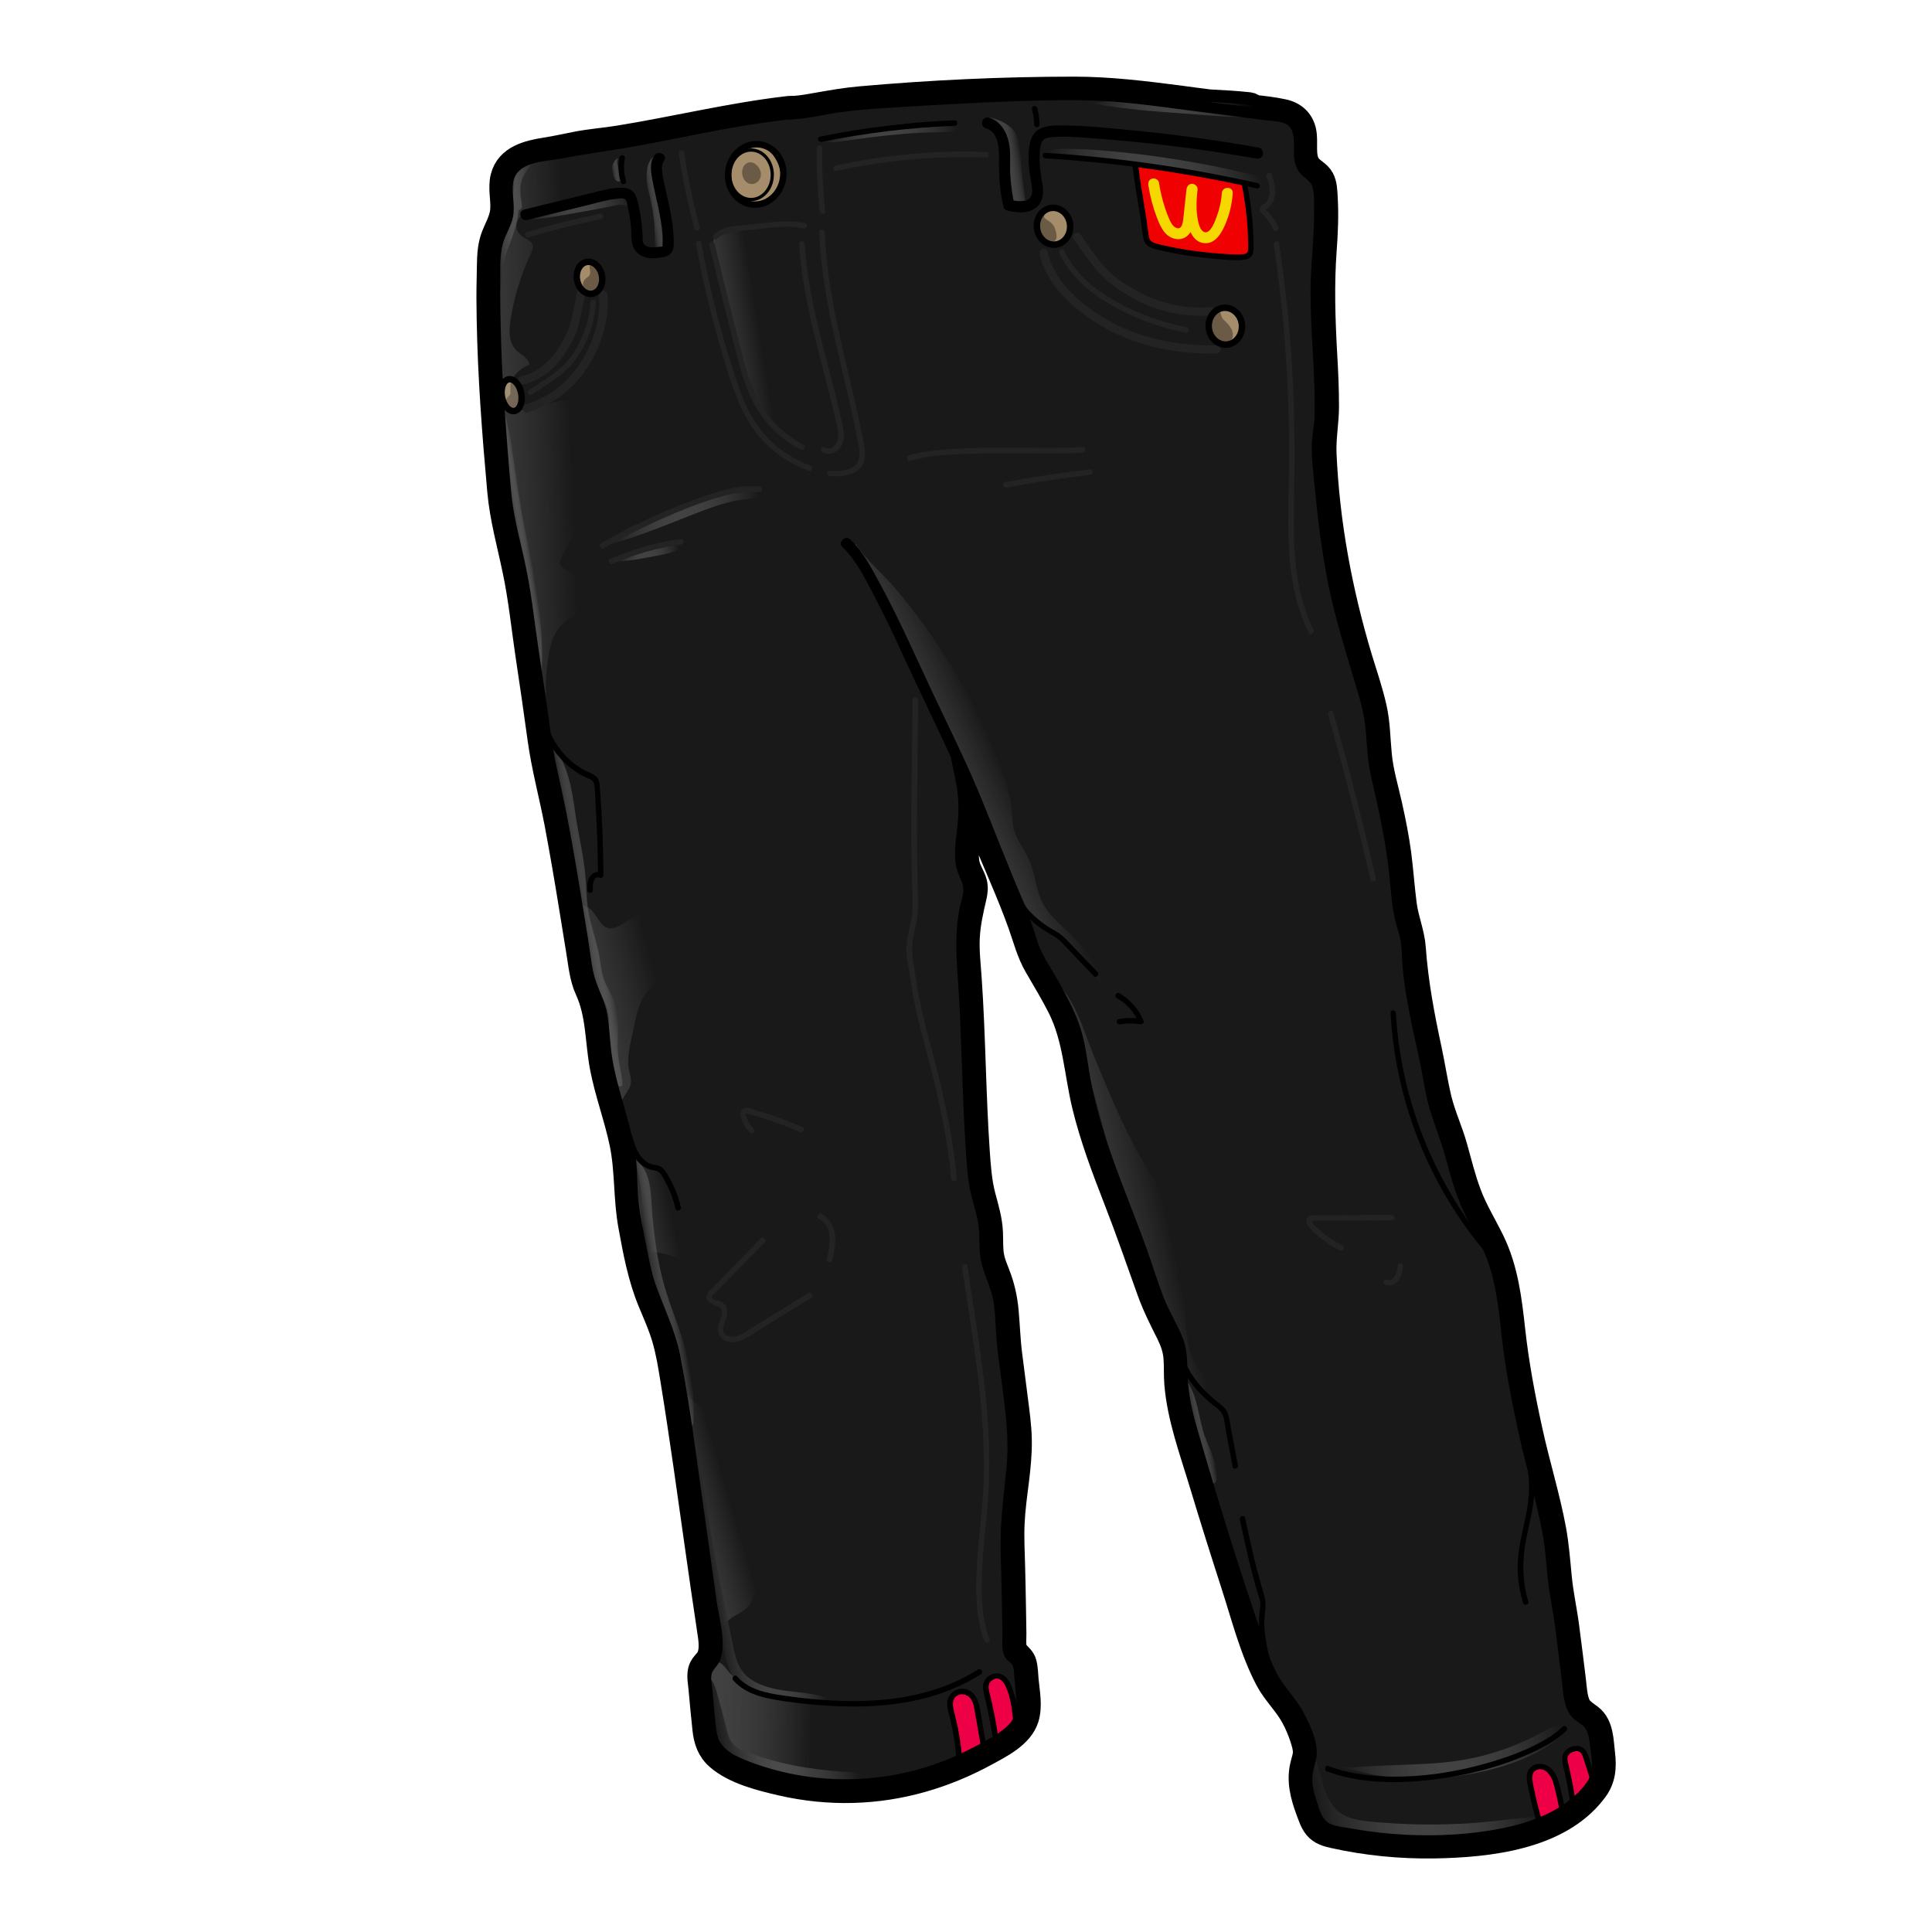 <?xml version="1.0" encoding="utf-8"?>
<!-- Generator: Adobe Illustrator 28.0.0, SVG Export Plug-In . SVG Version: 6.00 Build 0)  -->
<svg version="1.1" id="Layer_1" xmlns="http://www.w3.org/2000/svg" xmlns:xlink="http://www.w3.org/1999/xlink" x="0px" y="0px"
	 viewBox="0 0 150 150" style="enable-background:new 0 0 150 150;" xml:space="preserve">
<style type="text/css">
	.st0{stroke:#000000;stroke-width:2;stroke-miterlimit:10;}
	.st1{fill:#191919;}
	.st2{fill:#F00000;}
	.st3{fill:#A58D6C;}
	.st4{fill:#6B5A45;}
	.st5{fill:#EE0046;}
	.st6{fill:url(#SVGID_1_);}
	.st7{fill:url(#SVGID_00000093895535460864470650000015163158974582342847_);}
	.st8{fill:url(#SVGID_00000137130951566247286830000007656155718225089705_);}
	.st9{fill:url(#SVGID_00000082344529638605251160000001833857549636038070_);}
	.st10{fill:url(#SVGID_00000139274164080375825610000006044865149653011882_);}
	.st11{fill:url(#SVGID_00000138544740707082903970000012504079854969224887_);}
	.st12{fill:url(#SVGID_00000134950136883331585830000004560115343257124758_);}
	.st13{fill:url(#SVGID_00000070819242113694603660000016496538821007962510_);}
	.st14{fill:url(#SVGID_00000125573191031022764500000008755455086031103122_);}
	.st15{fill:url(#SVGID_00000056420664147724041170000004509853960825700279_);}
	.st16{fill:url(#SVGID_00000066486564158295038330000004745698423610922930_);}
	.st17{fill:url(#SVGID_00000123412243326177593160000002719327946714378147_);}
	.st18{fill:url(#SVGID_00000029739847358452870400000009415581276235868604_);}
	.st19{fill:url(#SVGID_00000151525956706820003110000001910470603349669812_);}
	.st20{fill:url(#SVGID_00000145051633672841034450000006141345793307214994_);}
	.st21{fill:url(#SVGID_00000177466544553282468270000002979319428423135913_);}
	.st22{fill:url(#SVGID_00000042016439248119480020000012179905330061264266_);}
	.st23{fill:url(#SVGID_00000167388300486007957370000007180474559556638339_);}
	.st24{fill:url(#SVGID_00000157997835819274586840000017180336074004481439_);}
	.st25{fill:url(#SVGID_00000139982473367446200690000010095039162361265834_);}
	.st26{fill:url(#SVGID_00000159428935308892877450000006543540886000709006_);}
	.st27{fill:url(#SVGID_00000035508671899849231330000008061532280598890628_);}
	.st28{fill:url(#SVGID_00000183232423180271136290000003559559390878515590_);}
	.st29{fill:url(#SVGID_00000038390118427468034810000012122726988479801504_);}
	.st30{fill:url(#SVGID_00000173160216039276142940000007776186284372023213_);}
	.st31{fill:url(#SVGID_00000073721067453961769500000017800704240363234722_);}
	.st32{fill:#F4D800;}
	.st33{fill:#232323;}
	.st34{fill:none;stroke:#000000;stroke-width:0.5;stroke-miterlimit:10;}
	.st35{fill:none;stroke:#000000;stroke-width:0.25;stroke-miterlimit:10;}
	.st36{fill:none;stroke:#000000;stroke-width:0.5;stroke-miterlimit:10;}
	.st37{fill:none;stroke:#000000;stroke-width:0.5;stroke-miterlimit:10;}
</style>
<g id="Wagey_Pants">
	<path class="st0" d="M124.39,136.13c-0.11-0.95-0.1-2.17-0.92-2.81c-0.41-0.32-0.82-0.52-1.02-1.04c-0.23-0.6-0.25-1.3-0.33-1.93
		c-0.17-1.35-0.33-2.7-0.51-4.05c-0.17-1.3-0.46-2.58-0.58-3.88c-0.12-1.23-0.21-2.43-0.43-3.65c-0.48-2.58-1.27-5.1-1.83-7.67
		c-0.57-2.59-1.06-5.19-1.35-7.82c-0.26-2.37-0.54-4.72-1.59-6.89c-0.6-1.24-1.33-2.4-1.81-3.69c-0.45-1.19-0.75-2.43-1.09-3.65
		c-0.35-1.25-0.91-2.44-1.22-3.71c-0.31-1.29-0.5-2.61-0.78-3.9c-0.56-2.6-1.04-5.16-1.23-7.82c-0.08-1.16-0.55-2.23-0.7-3.37
		c-0.17-1.32-0.26-2.64-0.43-3.96c-0.17-1.27-0.42-2.52-0.7-3.77c-0.29-1.3-0.69-2.61-0.81-3.94c-0.12-1.21-0.12-2.43-0.39-3.62
		c-0.29-1.3-0.73-2.57-1.12-3.85c-1.55-5.16-2.54-10.46-2.78-15.85c-0.06-1.25,0.19-2.46,0.19-3.71c0-1.35-0.06-2.7-0.14-4.04
		c-0.15-2.71-0.24-5.38-0.04-8.09c0.1-1.36,0.16-2.71,0.08-4.07c-0.03-0.48-0.03-1.02-0.26-1.45c-0.25-0.47-0.78-0.64-1.06-1.07
		c-0.47-0.72-0.17-1.81-0.34-2.61c-0.17-0.84-0.76-1.36-1.59-1.53c-0.75-0.16-1.52-0.25-2.28-0.33c-0.08-0.1-0.19-0.18-0.35-0.2
		c-1.03-0.11-2.06-0.17-3.09-0.22c-0.79-0.1-1.57-0.2-2.36-0.31c-2.72-0.35-5.39-0.68-8.13-0.68c-5.52,0-11.1,0.26-16.6,0.75
		c-1.15,0.1-2.28,0.3-3.41,0.5c-0.56,0.1-1.12,0.2-1.69,0.24c-0.21,0.01-0.45-0.01-0.67,0.04l0,0c-0.01,0-0.02,0-0.03,0
		c-4.38,0.52-8.65,1.57-13,2.27c-1.06,0.17-2.13,0.25-3.18,0.45c-0.82,0.16-1.62,0.34-2.44,0.47c-1.35,0.21-2.92,0.58-3.3,2.09
		c-0.21,0.84,0.04,1.68-0.02,2.52c-0.05,0.84-0.54,1.53-0.79,2.31c-0.29,0.91-0.23,2.01-0.26,2.96c-0.03,1.09-0.02,2.18,0,3.26
		c0.08,4.44,0.42,8.88,0.82,13.31c0.19,2.12,0.76,4.12,1.19,6.2c0.45,2.13,0.67,4.33,0.99,6.48c0.33,2.17,0.64,4.34,0.94,6.52
		c0.3,2.21,0.89,4.37,1.31,6.55c0.42,2.22,0.8,4.45,1.16,6.68c0.18,1.09,0.35,2.17,0.53,3.26c0.17,1.01,0.25,2.07,0.68,3.01
		c0.88,1.92,0.78,3.92,1.15,5.96c0.38,2.03,1.12,3.96,1.54,5.98c0.44,2.11,0.29,4.28,0.68,6.4c0.37,2.03,0.74,4.03,1.53,5.93
		c0.39,0.94,0.81,1.87,1.09,2.84c0.3,1.03,0.47,2.08,0.64,3.14c0.37,2.25,0.7,4.5,1.03,6.76c0.61,4.22,1.18,8.45,1.82,12.67
		c0.11,0.73,0.3,1.75-0.16,2.39c-0.21,0.28-0.46,0.47-0.54,0.83c-0.1,0.42,0,0.9,0.04,1.33c0.1,1.07,0.19,2.14,0.31,3.2
		c0.09,0.86,0.34,1.61,1.01,2.19c1.28,1.11,3.3,1.61,4.91,1.98c1.81,0.42,3.69,0.61,5.55,0.56c3.65-0.1,7.11-1.12,10.3-2.86
		c1.12-0.61,2.71-1.39,3.13-2.72c0.29-0.94,0.07-2-0.02-2.95c-0.04-0.43-0.04-0.89-0.15-1.31c-0.11-0.39-0.35-0.52-0.59-0.81
		c-0.31-0.37-0.2-1.01-0.21-1.47c-0.01-0.63-0.02-1.26-0.03-1.89c-0.02-1.12-0.04-2.25-0.07-3.37c-0.03-1.1-0.09-2.21-0.04-3.31
		c0.05-1.11,0.2-2.21,0.34-3.31c0.13-1.06,0.24-2.13,0.22-3.2c-0.02-1.12-0.19-2.25-0.33-3.36c-0.14-1.1-0.28-2.19-0.42-3.29
		s-0.17-2.21-0.27-3.31c-0.09-1-0.3-1.95-0.67-2.89c-0.17-0.43-0.35-0.86-0.44-1.31c-0.13-0.63-0.08-1.28-0.11-1.92
		c-0.04-0.98-0.32-1.89-0.57-2.83c-0.29-1.12-0.37-2.26-0.45-3.4c-0.31-4.49-0.32-8.99-0.63-13.47c-0.07-1.06-0.2-2.12-0.15-3.18
		c0.05-1.11,0.29-2.14,0.54-3.22c0.08-0.35,0.12-0.69,0.03-1.05c-0.13-0.51-0.46-0.93-0.57-1.45c-0.2-1,0.02-2.02,0.13-3.01
		c0.09-0.76,0.06-1.5-0.01-2.23c0.35,0.81,0.7,1.61,1.02,2.43c0.99,2.49,2.14,4.94,3.04,7.46c0.4,1.12,0.66,2.2,1.26,3.24
		c0.62,1.07,1.26,2.12,1.82,3.23c1.2,2.41,1.28,5.03,1.9,7.61c0.6,2.47,1.5,4.86,2.42,7.22c0.93,2.39,1.77,4.8,2.63,7.21
		c0.41,1.14,0.94,2.18,1.48,3.26c0.3,0.61,0.52,1.21,0.57,1.89c0.06,0.69,0.01,1.38,0.07,2.06c0.22,2.61,1.17,5.17,1.92,7.66
		c0.8,2.65,1.63,5.29,2.48,7.92c0.79,2.44,1.45,5.08,2.65,7.35c0.55,1.04,1.44,1.85,2,2.9c0.28,0.52,0.51,1.06,0.69,1.61
		c0.11,0.35,0.23,0.72,0.24,1.08c0.01,0.38-0.14,0.73-0.22,1.1c-0.28,1.17,0.02,2.33,0.43,3.44c0.17,0.44,0.32,0.95,0.63,1.32
		c0.34,0.4,0.82,0.54,1.32,0.65c2.55,0.57,5.19,0.83,7.81,0.79c4.16-0.07,9.65-0.64,12.39-4.23
		C124.44,138.19,124.53,137.25,124.39,136.13z"/>
	<g>
		<path class="st1" d="M120.9,141c0.85-0.4,1.6-0.95,2.12-1.72c0.82-1.21,0.9-2.77,0.82-4.24c-0.02-0.33-0.05-0.68-0.22-0.96
			c-0.28-0.45-0.85-0.62-1.22-1c-0.41-0.41-0.55-1.02-0.66-1.59c-0.26-1.28-0.32-2.56-0.39-3.87c-0.23-4.72-1.6-9.33-2.49-13.94
			c-0.61-3.14-1.1-6.3-1.49-9.48c-0.61-5.07-3.29-9.34-4.7-14.17c-1.36-4.67-2.6-9.2-3.06-14.09c-0.1-1.08-0.37-2.15-0.55-3.23
			s-0.21-2.34-0.56-3.38c-0.46-2.77-0.91-5.47-1.52-8.22c-0.47-2.13-0.43-4.31-0.88-6.45c-0.82-3.84-2.07-7.57-2.95-11.4
			c-1.31-5.7-0.82-12.01-0.9-17.83c-0.03-1.92-0.04-3.84-0.03-5.75c0.01-1.59,0.31-3.01,0.14-4.64c-0.06-0.6-0.15-1.25-0.6-1.65
			c-0.21-0.18-0.47-0.29-0.68-0.48c-0.62-0.57-0.45-1.55-0.47-2.39c-0.01-0.26-0.04-0.54-0.18-0.76c-0.21-0.34-0.61-0.51-0.98-0.66
			c-1.3-0.52-2.57-0.35-3.95-0.43c-1.56-0.09-3.1-0.28-4.63-0.57c-1.18-0.23-2.34-0.51-3.53-0.65c-1.32-0.16-2.66-0.13-3.99-0.09
			C77.99,7.48,72.64,7.77,67.3,8.18c-4.02,0.31-8.06,1.15-12.06,1.79c-4.2,0.68-8.41,1.35-12.61,2.03
			c-0.75,0.12-1.52,0.25-2.18,0.62c-0.66,0.38-1.2,1.06-1.19,1.82c0.02,0.95,0.32,1.62,0.07,2.59c-0.25,0.98-0.76,1.87-1,2.85
			c-0.23,0.95-0.2,1.95-0.17,2.93c0.08,2.56,0.15,5.13,0.23,7.69c0.09,3.01,0.69,5.99,1,8.99c0.25,2.46,1.08,4.82,1.52,7.25
			c0.43,2.33,0.51,4.7,0.89,7.03c0.39,2.33,0.94,4.63,1.43,6.94c0.7,3.32,1.33,6.66,1.74,10.02c0.17,1.44,0.05,3.13,0.54,4.51
			c0.46,1.31,0.93,2.56,1.17,3.95c0.17,1.01,0.19,1.96,0.52,2.92c0.39,1.16,0.7,2.34,1.05,3.51c0.36,1.2,0.72,2.41,0.81,3.65
			c0.06,0.8,0,1.61,0.03,2.41c0.04,1.03,0.23,2.04,0.42,3.05c0.47,2.53,0.94,5.07,1.91,7.45c2.57,6.3,2.61,13.45,3.47,20.15
			c0.12,0.96,0.24,1.92,0.45,2.86c0.24,1.13,0.58,2.35,0.09,3.4c-0.18,0.37-0.46,0.7-0.6,1.08c-0.21,0.55-0.14,1.16-0.06,1.75
			c0.16,1.2,0.32,2.39,0.49,3.59c0.26,1.83,3.48,2.53,4.97,2.81c2.06,0.39,4.17,0.38,6.25,0.36c1.41-0.02,2.83-0.03,4.21-0.3
			c2.56-0.5,4.86-1.83,7.12-3.15c0.33-0.19,0.67-0.4,0.91-0.7c0.39-0.5,0.42-1.19,0.43-1.82c0.02-1.03,0.03-2.08-0.33-3.04
			c-0.1-0.25-0.22-0.49-0.29-0.74c-0.12-0.4-0.13-0.83-0.15-1.25c-0.09-2.25-0.39-4.46-0.28-6.72c0.11-2.27,0.44-4.53,0.41-6.81
			c-0.01-1.07-0.1-2.14-0.19-3.21c-0.18-2.16-0.36-4.32-0.55-6.48c-0.17-1.98-0.34-3.99-0.99-5.86c-0.74-2.14-0.78-4.57-1.04-6.84
			c-0.29-2.55-0.53-5.1-0.72-7.65c-0.3-4.05-0.86-8.3-0.08-12.31c0.18-0.91,0.42-1.85,0.2-2.75c-0.09-0.35-0.25-0.69-0.34-1.04
			c-0.11-0.44-0.1-0.9-0.1-1.36c0.02-1.41,0.04-2.82,0.07-4.23c0.01-0.49,0-1.07,0.3-1.47c0.56,0.44,0.58,0.99,0.77,1.62
			c0.25,0.86,0.62,1.7,0.94,2.53c0.72,1.88,1.78,3.77,2.28,5.7c0.55,2.12,1.24,4.12,2.39,6.01c0.63,1.03,1.35,2.01,1.81,3.13
			c0.57,1.39,0.68,2.91,0.93,4.39c0.56,3.43,1.82,6.69,3.2,9.86c0.32,0.74,0.8,1.52,0.99,2.3c0.14,0.58,0.12,1.13,0.31,1.71
			c0.54,1.65,1.33,3.21,2,4.82c0.87,2.09,0.89,4.21,1.22,6.42c0.18,1.18,0.58,2.07,0.95,3.2c0.42,1.26,0.63,2.57,0.95,3.86
			c0.51,2.1,1.26,4.13,2.02,6.16c0.65,1.74,1.29,3.48,1.94,5.21c0.74,2,1.57,3.67,2.8,5.4c0.68,0.96,1.28,2.08,1.15,3.24
			c-0.06,0.54-0.27,1.06-0.33,1.6c-0.06,0.56,0.05,1.12,0.16,1.67c0.25,1.27,0.7,2.76,2.2,2.96c0.6,0.08,1.19-0.05,1.81,0.02
			c0.87,0.11,1.74,0.27,2.61,0.35c3.56,0.32,7.18,0.02,10.64-0.9C119.5,141.56,120.23,141.32,120.9,141z"/>
		<path class="st2" d="M89.93,13.12c-0.59-0.1-1.18-0.2-1.76-0.29c0.08,0.52,0.2,1.05,0.25,1.57c0.05,0.47,0.1,0.95,0.22,1.41
			c0.11,0.44,0.24,0.84,0.23,1.29c-0.02,0.89-0.05,1.66,0.97,1.98c0.52,0.16,1.06,0.23,1.6,0.3c1.71,0.22,3.43,0.45,5.14,0.67
			c0.1,0.01,0.21,0.02,0.29-0.04c0.06-0.05,0.09-0.12,0.12-0.2c0.36-1.13,0.22-2.34,0.08-3.52c-0.07-0.62-0.15-1.24-0.22-1.86
			c-0.01-0.05-0.01-0.11-0.05-0.15s-0.1-0.05-0.15-0.06C94.41,13.86,92.17,13.49,89.93,13.12z"/>
		<path class="st3" d="M96.04,24.33c-0.28-0.31-0.92-0.49-1.32-0.4c-0.59,0.13-1,1.21-0.86,1.73c0.12,0.47,0.53,0.85,1.01,0.95
			s1-0.08,1.32-0.45c0.1-0.12,0.19-0.25,0.23-0.41c0.08-0.29-0.01-0.59-0.1-0.87c-0.06-0.19-0.12-0.38-0.24-0.53
			C96.06,24.35,96.05,24.34,96.04,24.33z"/>
		<path class="st3" d="M82.94,17.26c0.01-0.17-0.02-0.33-0.11-0.48c-0.12-0.2-0.31-0.35-0.51-0.47c-0.24-0.16-0.53-0.26-0.82-0.19
			c-0.23,0.05-0.41,0.21-0.53,0.4c-0.13,0.08-0.24,0.18-0.32,0.31c-0.25,0.39-0.2,0.96,0.06,1.34c0.16,0.24,0.41,0.41,0.68,0.49
			c0.01,0.04,0.03,0.09,0.06,0.12c0.11,0.13,0.34,0.13,0.49,0.11c0.29-0.04,0.57-0.14,0.78-0.35c0.22-0.22,0.33-0.55,0.31-0.86
			C83.02,17.53,82.99,17.39,82.94,17.26z"/>
		<path class="st3" d="M46.52,20.86c-0.16-0.25-0.45-0.42-0.74-0.42c-0.21-0.13-0.6,0-0.76,0.18c-0.24,0.28-0.31,0.65-0.22,1
			c0.05,0.18,0.13,0.35,0.24,0.5c0.11,0.16,0.23,0.32,0.39,0.44c0.21,0.16,0.51,0.23,0.74,0.07c0.2-0.13,0.28-0.34,0.37-0.56
			C46.68,21.7,46.75,21.22,46.52,20.86z"/>
		<path class="st3" d="M39.82,29.52c-0.16-0.09-0.36-0.12-0.53-0.02c-0.12,0.07-0.18,0.18-0.22,0.31c-0.04,0.07-0.06,0.14-0.08,0.21
			c-0.05,0.21-0.06,0.43-0.04,0.64c0.05,0.44,0.2,0.98,0.68,1.12c0.18,0.05,0.38,0.01,0.51-0.12c0.09-0.1,0.15-0.21,0.18-0.34
			c0.06-0.2,0.08-0.41,0.06-0.62C40.37,30.27,40.21,29.75,39.82,29.52z"/>
		<path class="st3" d="M60.32,12.53c-0.08-0.15-0.17-0.3-0.27-0.44c0,0,0,0,0-0.01l0,0c-0.06-0.08-0.12-0.15-0.19-0.22
			c-0.03-0.03-0.06-0.06-0.09-0.09c-0.24-0.23-0.54-0.39-0.88-0.45c-0.01,0-0.01,0-0.02-0.01l0,0c-0.04-0.01-0.08-0.02-0.13-0.02
			c-0.14-0.01-0.27,0.07-0.36,0.17h-0.01c-0.46,0.04-0.93,0.23-1.22,0.59c-0.23,0.28-0.31,0.6-0.33,0.93
			c-0.68,0.92,0.12,2.56,1.24,2.62c0.43,0.24,0.99,0.25,1.43,0.06c0.54-0.23,0.93-0.74,1.07-1.3C60.74,13.75,60.61,13.1,60.32,12.53
			z"/>
		<path class="st4" d="M59.07,13.44c-0.01-0.07-0.02-0.14-0.05-0.21c-0.02-0.05-0.04-0.11-0.07-0.16s-0.07-0.09-0.1-0.14
			c-0.04-0.06-0.1-0.1-0.15-0.14c-0.02-0.01-0.03-0.03-0.05-0.05c-0.04-0.03-0.07-0.05-0.11-0.07c-0.14-0.06-0.27-0.09-0.42-0.05
			c-0.11,0.03-0.21,0.09-0.29,0.17c-0.08,0.09-0.14,0.19-0.17,0.3c-0.03,0.09-0.04,0.19-0.04,0.29c0,0.08,0.01,0.17,0.03,0.25
			c0.03,0.16,0.11,0.31,0.22,0.43c0,0,0,0,0.01,0c0,0.01,0.01,0.01,0.01,0.02c0.04,0.04,0.09,0.08,0.13,0.11
			c0.05,0.03,0.11,0.06,0.16,0.07c0.04,0.01,0.09,0.01,0.13,0.02c0.02,0,0.04,0.01,0.06,0.01c0.12,0,0.23-0.03,0.33-0.09
			c0.07-0.04,0.14-0.09,0.19-0.16c0.07-0.09,0.13-0.17,0.16-0.29C59.08,13.65,59.08,13.55,59.07,13.44z"/>
		<path class="st4" d="M82.01,18.14c-0.01-0.07-0.02-0.14-0.04-0.2c-0.07-0.3-0.22-0.55-0.47-0.73c-0.06-0.04-0.12-0.08-0.18-0.12
			c-0.01-0.01-0.02-0.02-0.04-0.02c-0.01-0.01-0.01-0.01-0.02-0.01c0,0,0,0-0.01-0.01c-0.03-0.03-0.07-0.06-0.1-0.08
			c0.03,0.03-0.03-0.02-0.04-0.04c-0.02-0.02-0.02-0.02-0.03-0.05c-0.01-0.03-0.03-0.07-0.01-0.1c0.04-0.09-0.04-0.18-0.14-0.14
			c-0.14,0.07-0.21,0.23-0.21,0.39c-0.13,0.05-0.24,0.17-0.23,0.32c0.01,0.3,0.1,0.61,0.27,0.86c0.15,0.23,0.38,0.5,0.66,0.58
			c0.01,0,0.02,0.01,0.03,0.02c0.28,0.09,0.57-0.12,0.58-0.42C82.04,18.31,82.02,18.22,82.01,18.14z"/>
		<path class="st4" d="M95.22,25.04c-0.06-0.06-0.13-0.12-0.19-0.19c-0.03-0.03-0.06-0.06-0.09-0.1c0,0,0,0-0.01-0.01
			c-0.01-0.02-0.02-0.03-0.03-0.05c-0.02-0.04-0.04-0.08-0.06-0.12l0,0l0,0c0-0.02-0.01-0.05-0.02-0.07
			c-0.01-0.03-0.02-0.06-0.03-0.08c0,0,0-0.01,0-0.02c-0.01-0.03-0.02-0.06-0.02-0.09c-0.01-0.09-0.09-0.17-0.19-0.14
			c-0.17,0.05-0.28,0.19-0.32,0.35c-0.04,0-0.07,0.02-0.1,0.04c-0.05,0.04-0.09,0.09-0.12,0.15c-0.04,0.07-0.07,0.15-0.07,0.24v0.01
			c-0.05,0.09-0.08,0.18-0.09,0.27c-0.04,0.25-0.01,0.47,0.1,0.7c0.18,0.39,0.57,0.63,0.96,0.74c0.18,0.05,0.39-0.03,0.5-0.18
			c0.12-0.04,0.21-0.14,0.25-0.26C95.82,25.76,95.54,25.36,95.22,25.04z"/>
		<path class="st4" d="M46.4,21.03c-0.02-0.08-0.04-0.15-0.07-0.23c-0.04-0.09-0.1-0.15-0.13-0.22c-0.09-0.17-0.37-0.13-0.41,0.05
			c-0.02,0.09-0.02,0.17,0,0.26c0.01,0.03,0.02,0.05,0.02,0.08c0,0.01,0.01,0.03,0.01,0.04c0,0,0,0,0,0.01c0,0.06,0,0.12,0,0.17
			c0,0,0,0,0,0.01s0,0.02-0.01,0.02c-0.01,0.03-0.02,0.06-0.02,0.08c0,0.01,0,0.01,0,0.01c0,0.01-0.01,0.01-0.01,0.02
			c-0.01,0.03-0.03,0.05-0.04,0.08c-0.01,0.01-0.01,0.02-0.02,0.02c-0.02,0.02-0.05,0.05-0.07,0.07l0,0
			c-0.01,0.01-0.02,0.01-0.03,0.02c-0.04,0.03-0.08,0.06-0.11,0.08c-0.07,0.05-0.13,0.12-0.17,0.19c-0.09,0.16-0.11,0.36-0.06,0.53
			c0.07,0.25,0.28,0.44,0.55,0.37c0.16-0.04,0.31-0.17,0.42-0.28c0.1-0.1,0.19-0.22,0.25-0.35C46.67,21.76,46.79,21.24,46.4,21.03z"
			/>
		<path class="st4" d="M40.47,30.5c-0.03-0.16-0.14-0.3-0.29-0.36c-0.03-0.07-0.08-0.14-0.13-0.2c-0.08-0.09-0.17-0.2-0.29-0.24
			c-0.05-0.02-0.11,0.02-0.12,0.07c-0.03,0.1,0,0.21-0.01,0.32c-0.01,0.12,0.01,0.24,0,0.36c0,0.03,0,0.1-0.01,0.13
			c0-0.01,0-0.02,0.01-0.04c0,0.02-0.01,0.03-0.01,0.05c0,0.01,0,0.02-0.01,0.02c0,0.01,0,0,0,0.01c-0.01,0.02-0.02,0.03-0.03,0.04
			s-0.02,0.01-0.02,0.02c-0.06,0.06-0.11,0.12-0.17,0.19c-0.09,0.12-0.14,0.26-0.14,0.41c0,0.23,0.16,0.44,0.38,0.51
			c0.18,0.06,0.38,0.01,0.52-0.12c0.11-0.11,0.17-0.26,0.22-0.41C40.47,31.02,40.52,30.76,40.47,30.5z"/>
		<path class="st5" d="M121.11,139.42c-0.09-0.38-0.23-0.76-0.36-1.09c-0.13-0.32-0.29-0.64-0.55-0.87s-0.64-0.34-0.96-0.21
			c-0.21,0.09-0.38,0.27-0.51,0.46c-0.13,0.2-0.09,0.4-0.05,0.64c0.08,0.44,0.25,0.84,0.35,1.26c0.11,0.43,0.17,0.86,0.34,1.28
			c0.04,0.1,0.09,0.2,0.18,0.25c0.11,0.06,0.25,0.02,0.37-0.02c0.37-0.14,1.28-0.4,1.29-0.88
			C121.22,139.97,121.18,139.69,121.11,139.42z"/>
		<path class="st5" d="M123.6,137.64c-0.18-0.5-0.48-1.64-1.14-1.69c-0.21-0.01-0.41,0.07-0.6,0.17c-0.07,0.04-0.14,0.08-0.19,0.14
			c-0.18,0.21-0.09,0.53,0.01,0.79c0.26,0.74,0.45,1.51,0.55,2.28c0.01,0.11,0.06,0.26,0.17,0.27c0.05,0,0.09-0.02,0.13-0.04
			c0.36-0.18,0.6-0.59,0.85-0.9c0.11-0.14,0.24-0.28,0.28-0.46C123.71,138.01,123.67,137.82,123.6,137.64z"/>
		<path class="st5" d="M76.09,134.7c-0.03-0.26-0.04-0.51-0.07-0.77c-0.05-0.49-0.1-0.97-0.17-1.46c-0.13-0.88-1.23-1.58-1.91-0.74
			c-0.07,0.09-0.13,0.19-0.13,0.31c0,0.06,0.02,0.13,0.03,0.19c0.19,0.7,0.3,1.42,0.41,2.13c0.09,0.58,0.08,1.46,0.42,1.97
			c0.38-0.1,0.75-0.25,1.08-0.46c0.12-0.07,0.24-0.15,0.31-0.27c0.11-0.17,0.1-0.39,0.07-0.59C76.11,134.92,76.1,134.81,76.09,134.7
			z"/>
		<path class="st5" d="M78.56,131.65c-0.08-0.26-0.18-0.51-0.3-0.75s-0.29-0.54-0.54-0.67c-0.23-0.12-0.49-0.03-0.64,0.15
			c-0.18,0.04-0.33,0.19-0.41,0.37c-0.17,0.37-0.05,0.78,0.03,1.15c0.21,0.95,0.46,1.88,0.66,2.82c0,0.02,0.01,0.03,0.02,0.04
			c0.01,0.01,0.03,0.01,0.04,0.01c0.37-0.04,0.7-0.26,1.01-0.47c0.07-0.04,0.13-0.09,0.18-0.15s0.09-0.13,0.12-0.21
			C79.01,133.28,78.76,132.29,78.56,131.65z"/>
		
			<linearGradient id="SVGID_1_" gradientUnits="userSpaceOnUse" x1="45.906" y1="16.579" x2="63.029" y2="16.33" gradientTransform="matrix(1 0 0 -1 0 149.89)">
			<stop  offset="0" style="stop-color:#191919"/>
			<stop  offset="0.383" style="stop-color:#595959;stop-opacity:0.617"/>
			<stop  offset="0.802" style="stop-color:#9A9A9A;stop-opacity:0.198"/>
			<stop  offset="1" style="stop-color:#B3B3B3;stop-opacity:0"/>
		</linearGradient>
		<path class="st6" d="M55.15,129.79c-0.1,0.47-0.1,1.06-0.03,1.4c0.23,1.27,0.47,2.53,0.7,3.8c0.05,0.24,0.09,0.49,0.22,0.7
			c0.17,0.27,0.46,0.45,0.75,0.6c1.27,0.68,2.64,1.19,4.05,1.5c0.74,0.16,1.51,0.26,2.24,0.07c1.73-0.46,2.62-2.36,4.11-3.35
			c0.27-0.18,0.58-0.35,0.67-0.66c0.19-0.59-0.54-1.04-1.14-1.19c-1.54-0.37-3.14-0.36-4.71-0.55c-0.99-0.12-1.86-0.5-2.84-0.72
			c-1.11-0.25-2.09-0.93-2.78-1.83C55.67,128.63,55.3,129.09,55.15,129.79z"/>
		
			<linearGradient id="SVGID_00000026849060922233161390000003740224077907356596_" gradientUnits="userSpaceOnUse" x1="45.241" y1="29.927" x2="56.735" y2="33.281" gradientTransform="matrix(1 0 0 -1 0 149.89)">
			<stop  offset="0" style="stop-color:#191919"/>
			<stop  offset="0.383" style="stop-color:#595959;stop-opacity:0.617"/>
			<stop  offset="0.802" style="stop-color:#9A9A9A;stop-opacity:0.198"/>
			<stop  offset="1" style="stop-color:#B3B3B3;stop-opacity:0"/>
		</linearGradient>
		<path style="fill:url(#SVGID_00000026849060922233161390000003740224077907356596_);" d="M57.93,124.88
			c0.51-0.46,0.71-1.17,0.86-1.84c0.38-1.66,0.63-3.36,0.75-5.06c0.05-0.67,0.08-1.35-0.07-2c-0.15-0.62-0.46-1.2-0.8-1.74
			c-1.45-2.32-3.48-4.21-5.47-6.08c-0.1,0.92,0.03,1.84,0.15,2.76c0.53,3.86,1.06,7.72,1.58,11.58c0.11,0.81,0.07,3.15,0.8,3.67
			c0.47,0.34,0.58-0.14,0.91-0.44C57.03,125.39,57.55,125.24,57.93,124.88z"/>
		
			<linearGradient id="SVGID_00000170979034411209142740000008375962714138382521_" gradientUnits="userSpaceOnUse" x1="39.552" y1="50.566" x2="52.64" y2="53.441" gradientTransform="matrix(1 0 0 -1 0 149.89)">
			<stop  offset="0" style="stop-color:#191919"/>
			<stop  offset="0.383" style="stop-color:#595959;stop-opacity:0.617"/>
			<stop  offset="0.802" style="stop-color:#9A9A9A;stop-opacity:0.198"/>
			<stop  offset="1" style="stop-color:#B3B3B3;stop-opacity:0"/>
		</linearGradient>
		<path style="fill:url(#SVGID_00000170979034411209142740000008375962714138382521_);" d="M50.57,97.37
			c-0.01-0.07-0.01-0.15,0.05-0.18c0.04-0.03,0.09-0.02,0.14-0.01c0.69,0.11,1.37,0.29,2.02,0.54c0.32,0.12,0.64,0.26,0.99,0.3
			c0.34,0.04,0.72-0.03,0.96-0.27c-0.32-0.63-0.73-1.22-1.2-1.75c-0.23-0.26-0.48-0.51-0.63-0.83c-0.18-0.4-0.16-0.86-0.19-1.3
			c-0.05-0.66-0.23-1.31-0.47-1.94c-0.08-0.2-0.16-0.4-0.29-0.56c-0.24-0.3-0.6-0.46-0.94-0.61c-0.63-0.28-1.25-0.55-1.88-0.83
			c-0.15,0.79-0.05,1.61,0.05,2.42s0.21,1.63,0.31,2.44c0.08,0.64,0.16,1.27,0.3,1.9c0.14,0.63,0.34,1.24,0.53,1.85
			c0.3,0.92,0.59,1.85,0.89,2.77c0.14,0.45,0.29,0.89,0.43,1.34c0.12,0.36,0.19,0.93,0.45,1.21C51.45,101.7,50.81,99.63,50.57,97.37
			z"/>
		
			<linearGradient id="SVGID_00000129896417197406022430000004645865194093476744_" gradientUnits="userSpaceOnUse" x1="22.505" y1="114.763" x2="44.365" y2="115.586" gradientTransform="matrix(1 0 0 -1 0 149.89)">
			<stop  offset="0" style="stop-color:#191919"/>
			<stop  offset="0.383" style="stop-color:#595959;stop-opacity:0.617"/>
			<stop  offset="0.802" style="stop-color:#9A9A9A;stop-opacity:0.198"/>
			<stop  offset="1" style="stop-color:#B3B3B3;stop-opacity:0"/>
		</linearGradient>
		<path style="fill:url(#SVGID_00000129896417197406022430000004645865194093476744_);" d="M42.6,56.67
			c-0.28-1.8-0.3-3.64-0.06-5.45c0.1-0.75,0.26-1.51,0.65-2.15c0.8-1.31,2.39-1.86,3.86-2.31c-0.79-1.07-1.84-1.94-3.03-2.51
			c-0.23-0.11-0.49-0.24-0.54-0.49c-0.03-0.17,0.05-0.33,0.12-0.49c1.64-3.25,3.27-6.5,4.91-9.75c0.21-0.43,0.41-1,0.06-1.33
			c-0.23-0.22-0.58-0.21-0.89-0.17c-0.64,0.07-1.31,0.2-1.92-0.02c-0.64-0.23-1.13-0.82-1.81-0.89c-0.28-0.03-0.56,0.03-0.83,0.1
			c-0.96,0.23-1.92,0.45-2.88,0.68c0.3-0.88,0.17-1.89-0.33-2.67c0.3-0.41,0.72-0.73,1.2-0.91c-0.05-0.52-0.66-0.75-1.03-1.12
			c-0.62-0.61-0.57-1.6-0.43-2.45c0.29-1.77,0.83-3.49,1.59-5.11c0.09-0.2,0.19-0.43,0.12-0.64c-0.07-0.19-0.25-0.3-0.43-0.4
			c-0.29-0.16-0.59-0.34-0.74-0.64c-0.36-0.7,0.37-1.51,1.13-1.75c0.75-0.24,1.61-0.22,2.26-0.67c1.05-0.73,1.02-2.26,0.88-3.53
			c-1.02,0.08-2.04,0.15-3.06,0.23c-0.37,0.03-0.77,0.07-1.06,0.31c-0.47,0.41-0.39,1.14-0.41,1.76c-0.05,1.49-0.88,2.83-1.26,4.28
			c-0.24,0.93-0.29,1.9-0.32,2.86c-0.29,8.75,0.65,17.55,2.79,26.04c0.12,0.47-0.06,0.76,0.02,1.23
			C41.61,51.28,42.18,54.09,42.6,56.67z"/>
		
			<linearGradient id="SVGID_00000043438766070901093780000011378664043366177951_" gradientUnits="userSpaceOnUse" x1="32.479" y1="69.717" x2="50.779" y2="74.471" gradientTransform="matrix(1 0 0 -1 0 149.89)">
			<stop  offset="0" style="stop-color:#191919"/>
			<stop  offset="0.383" style="stop-color:#595959;stop-opacity:0.617"/>
			<stop  offset="0.802" style="stop-color:#9A9A9A;stop-opacity:0.198"/>
			<stop  offset="1" style="stop-color:#B3B3B3;stop-opacity:0"/>
		</linearGradient>
		<path style="fill:url(#SVGID_00000043438766070901093780000011378664043366177951_);" d="M44.8,69.68
			c0.08,0.2,0.17,0.41,0.34,0.53c0.13,0.09,0.29,0.12,0.43,0.19c0.74,0.35,0.91,1.52,1.71,1.67c0.41,0.07,0.79-0.17,1.14-0.39
			c2.62-1.65,5.58-2.76,8.64-3.24c0.99-0.16,2.11-0.3,3.08,0.02c-1.04,0.49-2.02,0.5-2.91,1.27c-1.03,0.89-1.96,1.9-2.77,2.98
			c-0.2,0.27-0.4,0.56-0.46,0.89c-0.04,0.25,0.01,0.51-0.03,0.76c-0.09,0.67-0.72,1.14-1.34,1.4c-0.63,0.26-1.32,0.39-1.87,0.78
			c-0.93,0.64-1.27,1.84-1.49,2.94c-0.2,1.02-0.58,2.29-0.48,3.33c0.06,0.57,0.31,0.9,0.14,1.51c-0.06,0.22-0.78,1.22-0.74,1.33
			c-0.46-1.25-0.9-2.51-1.11-3.83c-0.11-0.71-0.15-1.42-0.25-2.13c-0.1-0.69-0.25-1.37-0.4-2.04c-0.74-3.3-1.19-6.87-2.27-10.07
			C44.32,68.29,44.54,69,44.8,69.68z"/>
		
			<linearGradient id="SVGID_00000171717297179607832660000015529542861170499210_" gradientUnits="userSpaceOnUse" x1="48.043" y1="121.972" x2="59.031" y2="123.751" gradientTransform="matrix(1 0 0 -1 0 149.89)">
			<stop  offset="0" style="stop-color:#191919"/>
			<stop  offset="0.383" style="stop-color:#595959;stop-opacity:0.617"/>
			<stop  offset="0.802" style="stop-color:#9A9A9A;stop-opacity:0.198"/>
			<stop  offset="1" style="stop-color:#B3B3B3;stop-opacity:0"/>
		</linearGradient>
		<path style="fill:url(#SVGID_00000171717297179607832660000015529542861170499210_);" d="M55.47,18.44
			c-0.4,0.79,0.14,2.08,0.32,2.87c0.24,1.07,0.5,2.14,0.78,3.2c0.36,1.33,0.76,2.66,1.24,3.95c0.46,1.24,0.88,2.6,1.65,3.68
			c0.65,0.91,1.51,1.65,2.37,2.37c-1.51-1.84-2.37-4.2-2.42-6.58c-0.01-0.31,0-0.62,0.1-0.92c0.28-0.79,1.2-1.33,1.2-2.17
			c0-0.34-0.16-0.66-0.27-0.98c-0.2-0.63-0.18-1.3-0.15-1.95c0.05-1.33,0.1-2.66,0.15-3.99c0-0.09,0.01-0.19-0.05-0.27
			c-0.06-0.09-0.17-0.12-0.28-0.14c-0.84-0.17-1.71-0.14-2.54,0.06C57.12,17.68,55.68,18.01,55.47,18.44z"/>
		
			<linearGradient id="SVGID_00000123401587565789633160000018037543198799264676_" gradientUnits="userSpaceOnUse" x1="47.018" y1="108.863" x2="59.016" y2="110.805" gradientTransform="matrix(1 0 0 -1 0 149.89)">
			<stop  offset="0" style="stop-color:#191919"/>
			<stop  offset="0.383" style="stop-color:#595959;stop-opacity:0.617"/>
			<stop  offset="0.802" style="stop-color:#9A9A9A;stop-opacity:0.198"/>
			<stop  offset="1" style="stop-color:#B3B3B3;stop-opacity:0"/>
		</linearGradient>
		<path style="fill:url(#SVGID_00000123401587565789633160000018037543198799264676_);" d="M58.69,38.06
			c-0.85-0.25-2.02,0.15-2.84,0.4c-0.94,0.28-1.85,0.65-2.74,1.03c-1.99,0.85-3.99,1.68-5.88,2.76c-0.02,0.01-0.01,0.05,0.02,0.04
			c2-0.54,3.92-1.31,5.85-2.07c0.91-0.36,1.82-0.73,2.76-1.02c0.43-0.13,0.87-0.25,1.32-0.34c0.49-0.1,1.05-0.08,1.52-0.27
			C58.93,38.48,58.97,38.14,58.69,38.06z"/>
		
			<linearGradient id="SVGID_00000179613518904361875250000010945658416313566373_" gradientUnits="userSpaceOnUse" x1="47.659" y1="106.517" x2="52.721" y2="107.336" gradientTransform="matrix(1 0 0 -1 0 149.89)">
			<stop  offset="0" style="stop-color:#191919"/>
			<stop  offset="0.383" style="stop-color:#595959;stop-opacity:0.617"/>
			<stop  offset="0.802" style="stop-color:#9A9A9A;stop-opacity:0.198"/>
			<stop  offset="1" style="stop-color:#B3B3B3;stop-opacity:0"/>
		</linearGradient>
		<path style="fill:url(#SVGID_00000179613518904361875250000010945658416313566373_);" d="M52.47,42.26
			c-0.81,0.08-1.61,0.33-2.4,0.54c-0.39,0.11-0.79,0.2-1.17,0.32c-0.4,0.13-0.79,0.29-1.19,0.43c-0.03,0.01-0.02,0.06,0.01,0.05
			c0.4-0.03,0.79-0.05,1.19-0.09c0.41-0.05,0.81-0.13,1.21-0.2c0.8-0.15,1.66-0.27,2.42-0.56C52.77,42.65,52.77,42.23,52.47,42.26z"
			/>
		
			<linearGradient id="SVGID_00000133518684750578539440000013191296207126430367_" gradientUnits="userSpaceOnUse" x1="40.776" y1="133.11" x2="49.068" y2="134.452" gradientTransform="matrix(1 0 0 -1 0 149.89)">
			<stop  offset="0" style="stop-color:#191919"/>
			<stop  offset="0.383" style="stop-color:#595959;stop-opacity:0.617"/>
			<stop  offset="0.802" style="stop-color:#9A9A9A;stop-opacity:0.198"/>
			<stop  offset="1" style="stop-color:#B3B3B3;stop-opacity:0"/>
		</linearGradient>
		<path style="fill:url(#SVGID_00000133518684750578539440000013191296207126430367_);" d="M49.06,15.49
			c-0.33-0.55-0.97-0.44-1.5-0.34c-0.77,0.15-1.54,0.3-2.31,0.47c-0.76,0.17-1.53,0.34-2.29,0.52c-0.73,0.16-1.46,0.3-2.11,0.68
			c-0.06,0.04-0.06,0.15,0.02,0.16c0.62,0.09,1.19-0.01,1.81-0.1c0.7-0.11,1.4-0.24,2.09-0.36c0.67-0.11,1.34-0.24,2.01-0.37
			c0.33-0.07,0.67-0.13,1-0.2c0.27-0.05,0.53-0.11,0.79,0.02C48.87,16.15,49.25,15.81,49.06,15.49z"/>
		
			<linearGradient id="SVGID_00000116207344188651157050000012507231942852141442_" gradientUnits="userSpaceOnUse" x1="50.31" y1="133.919" x2="51.613" y2="134.13" gradientTransform="matrix(1 0 0 -1 0 149.89)">
			<stop  offset="0" style="stop-color:#191919"/>
			<stop  offset="0.383" style="stop-color:#595959;stop-opacity:0.617"/>
			<stop  offset="0.802" style="stop-color:#9A9A9A;stop-opacity:0.198"/>
			<stop  offset="1" style="stop-color:#B3B3B3;stop-opacity:0"/>
		</linearGradient>
		<path style="fill:url(#SVGID_00000116207344188651157050000012507231942852141442_);" d="M51.48,15.63
			c-0.15-0.56-0.35-1.11-0.47-1.69c-0.05-0.26-0.09-0.52-0.08-0.78c0.01-0.26,0.09-0.51,0.12-0.77c0.02-0.21-0.26-0.29-0.39-0.16
			c-0.37,0.34-0.45,0.94-0.46,1.42c-0.02,0.59,0.15,1.17,0.28,1.73c0.29,1.22,0.4,2.42,0.33,3.68c-0.03,0.52,0.84,0.66,0.93,0.13
			C51.95,18,51.79,16.77,51.48,15.63z"/>
		
			<linearGradient id="SVGID_00000027576027876065025390000018092315091073718160_" gradientUnits="userSpaceOnUse" x1="77.302" y1="137.075" x2="79.362" y2="137.409" gradientTransform="matrix(1 0 0 -1 0 149.89)">
			<stop  offset="0" style="stop-color:#191919"/>
			<stop  offset="0.383" style="stop-color:#595959;stop-opacity:0.617"/>
			<stop  offset="0.802" style="stop-color:#9A9A9A;stop-opacity:0.198"/>
			<stop  offset="1" style="stop-color:#B3B3B3;stop-opacity:0"/>
		</linearGradient>
		<path style="fill:url(#SVGID_00000027576027876065025390000018092315091073718160_);" d="M79.35,13.55
			c-0.07-0.72-0.07-1.44-0.16-2.16c-0.08-0.61-0.3-1.14-0.77-1.54c-0.45-0.38-0.95-0.57-1.5-0.74c-0.18-0.06-0.25,0.18-0.12,0.28
			c0.42,0.31,0.91,0.64,1.22,1.07c0.33,0.47,0.32,1.01,0.33,1.56c0.03,1.32,0.17,2.64,0.4,3.94c0.11,0.59,1,0.34,0.9-0.25
			C79.52,14.99,79.42,14.27,79.35,13.55z"/>
		
			<linearGradient id="SVGID_00000085961963219124480880000000390077083796870287_" gradientUnits="userSpaceOnUse" x1="63.835" y1="138.691" x2="74.195" y2="140.367" gradientTransform="matrix(1 0 0 -1 0 149.89)">
			<stop  offset="0" style="stop-color:#191919"/>
			<stop  offset="0.383" style="stop-color:#595959;stop-opacity:0.617"/>
			<stop  offset="0.802" style="stop-color:#9A9A9A;stop-opacity:0.198"/>
			<stop  offset="1" style="stop-color:#B3B3B3;stop-opacity:0"/>
		</linearGradient>
		<path style="fill:url(#SVGID_00000085961963219124480880000000390077083796870287_);" d="M73.9,9.49c-0.9-0.1-1.84,0-2.73,0.06
			c-0.81,0.05-1.63,0.12-2.43,0.23c-0.84,0.11-1.67,0.25-2.5,0.42c-0.44,0.09-0.89,0.2-1.33,0.32c-0.4,0.11-0.72,0.29-1.09,0.47
			c-0.03,0.01-0.01,0.06,0.02,0.06c0.42,0,0.79,0.02,1.21-0.04c0.39-0.06,0.78-0.11,1.17-0.16c0.87-0.12,1.74-0.24,2.62-0.33
			c0.84-0.09,1.68-0.16,2.53-0.21c0.84-0.05,1.7-0.01,2.54-0.1C74.35,10.14,74.36,9.54,73.9,9.49z"/>
		
			<linearGradient id="SVGID_00000136380733978237664850000014507409704228709508_" gradientUnits="userSpaceOnUse" x1="81.722" y1="135.557" x2="97.582" y2="138.124" gradientTransform="matrix(1 0 0 -1 0 149.89)">
			<stop  offset="0" style="stop-color:#191919"/>
			<stop  offset="0.383" style="stop-color:#595959;stop-opacity:0.617"/>
			<stop  offset="0.802" style="stop-color:#9A9A9A;stop-opacity:0.198"/>
			<stop  offset="1" style="stop-color:#B3B3B3;stop-opacity:0"/>
		</linearGradient>
		<path style="fill:url(#SVGID_00000136380733978237664850000014507409704228709508_);" d="M97.65,13.68
			c-2.7-0.7-5.45-1.2-8.21-1.58c-1.33-0.18-2.67-0.32-4-0.43c-0.69-0.05-1.37-0.09-2.06-0.1c-0.63-0.01-1.38-0.07-1.99,0.12
			c-0.11,0.03-0.1,0.17,0,0.21c0.57,0.22,1.28,0.23,1.89,0.3c0.69,0.08,1.37,0.15,2.06,0.21c1.37,0.13,2.74,0.3,4.1,0.49
			c2.7,0.39,5.35,0.94,8,1.57C97.95,14.61,98.17,13.82,97.65,13.68z"/>
		
			<linearGradient id="SVGID_00000019652799898997188790000016310685551935094658_" gradientUnits="userSpaceOnUse" x1="47.505" y1="136.623" x2="48.243" y2="136.742" gradientTransform="matrix(1 0 0 -1 0 149.89)">
			<stop  offset="0" style="stop-color:#191919"/>
			<stop  offset="0.383" style="stop-color:#595959;stop-opacity:0.617"/>
			<stop  offset="0.802" style="stop-color:#9A9A9A;stop-opacity:0.198"/>
			<stop  offset="1" style="stop-color:#B3B3B3;stop-opacity:0"/>
		</linearGradient>
		<path style="fill:url(#SVGID_00000019652799898997188790000016310685551935094658_);" d="M48.31,13.63
			c-0.01-0.03-0.04-0.06-0.06-0.08l0,0c-0.01-0.02-0.03-0.04-0.04-0.07c-0.04-0.05-0.07-0.1-0.11-0.16
			c-0.02-0.03-0.03-0.06-0.04-0.08l0,0c0-0.01-0.01-0.02-0.01-0.03c-0.02-0.06-0.04-0.12-0.05-0.18c0-0.02-0.01-0.09-0.01-0.04
			c0-0.04-0.01-0.08-0.01-0.12s-0.02-0.07-0.03-0.11c-0.01-0.03-0.01-0.03-0.01-0.05c-0.01-0.13,0-0.24,0.04-0.36
			c0.02-0.05-0.05-0.09-0.09-0.05c-0.1,0.1-0.19,0.21-0.25,0.33c-0.04,0.07-0.08,0.14-0.1,0.21c-0.02,0.08-0.03,0.17-0.03,0.25
			c0,0.15,0.02,0.31,0.06,0.46c0.05,0.19,0.15,0.4,0.32,0.5C48,14.12,48.17,14.1,48.26,14C48.36,13.9,48.36,13.77,48.31,13.63z"/>
		
			<linearGradient id="SVGID_00000134236191615119917470000010172335470170176927_" gradientUnits="userSpaceOnUse" x1="37.85" y1="131.62" x2="42.183" y2="132.322" gradientTransform="matrix(1 0 0 -1 0 149.89)">
			<stop  offset="0" style="stop-color:#191919"/>
			<stop  offset="0.383" style="stop-color:#595959;stop-opacity:0.617"/>
			<stop  offset="0.802" style="stop-color:#9A9A9A;stop-opacity:0.198"/>
			<stop  offset="1" style="stop-color:#B3B3B3;stop-opacity:0"/>
		</linearGradient>
		<path style="fill:url(#SVGID_00000134236191615119917470000010172335470170176927_);" d="M41.3,12.59
			c-0.15,0.02-0.28,0.02-0.43,0.08c-0.16,0.07-0.29,0.16-0.42,0.27c-0.26,0.22-0.44,0.5-0.58,0.82c-0.23,0.54-0.32,1.21-0.2,1.81
			c-0.06,0.54-0.12,1.07-0.24,1.6c-0.16,0.71-0.46,1.36-0.69,2.05c-0.44,1.33-0.38,2.67-0.07,4.02c0.01,0.03,0.05,0.03,0.06,0
			c0.2-1.39,0.23-2.79,0.77-4.11c0.36-0.89,0.69-1.85,0.76-2.81c0.15-0.03,0.29-0.15,0.27-0.33c-0.03-0.34-0.11-0.67-0.13-1.01
			c-0.01-0.33,0-0.65,0.1-0.96c0.08-0.25,0.21-0.5,0.36-0.71c0.07-0.11,0.16-0.21,0.25-0.31s0.14-0.2,0.25-0.29
			C41.42,12.65,41.36,12.58,41.3,12.59z"/>
		
			<linearGradient id="SVGID_00000057836281095337130160000005735694232278501281_" gradientUnits="userSpaceOnUse" x1="40.049" y1="107.398" x2="41.099" y2="107.569" gradientTransform="matrix(1 0 0 -1 0 149.89)">
			<stop  offset="0" style="stop-color:#191919"/>
			<stop  offset="0.383" style="stop-color:#595959;stop-opacity:0.617"/>
			<stop  offset="0.802" style="stop-color:#9A9A9A;stop-opacity:0.198"/>
			<stop  offset="1" style="stop-color:#B3B3B3;stop-opacity:0"/>
		</linearGradient>
		<path style="fill:url(#SVGID_00000057836281095337130160000005735694232278501281_);" d="M41.02,42.36
			c-0.37-1.71-0.67-3.42-0.92-5.14c-0.25-1.71-0.42-3.43-0.91-5.08c-0.01-0.03-0.05-0.02-0.05,0.01c-0.18,1.73-0.03,3.46,0.17,5.18
			c0.19,1.66,0.49,3.31,0.85,4.94c0.37,1.66,0.74,3.32,0.98,5c0.25,1.75,0.37,3.52,0.54,5.27c0.02,0.22,0.33,0.23,0.35,0
			C42.27,49.14,41.73,45.69,41.02,42.36z"/>
		
			<linearGradient id="SVGID_00000047048946239115614330000016267036781905670315_" gradientUnits="userSpaceOnUse" x1="44.844" y1="78.669" x2="46.675" y2="78.965" gradientTransform="matrix(1 0 0 -1 0 149.89)">
			<stop  offset="0" style="stop-color:#191919"/>
			<stop  offset="0.383" style="stop-color:#595959;stop-opacity:0.617"/>
			<stop  offset="0.802" style="stop-color:#9A9A9A;stop-opacity:0.198"/>
			<stop  offset="1" style="stop-color:#B3B3B3;stop-opacity:0"/>
		</linearGradient>
		<path style="fill:url(#SVGID_00000047048946239115614330000016267036781905670315_);" d="M47.97,81.56
			c-0.04-0.9,0.08-1.8-0.01-2.69c-0.09-0.87-0.43-1.55-0.84-2.3c-0.45-0.81-0.45-1.67-0.63-2.56c-0.18-0.88-0.47-1.73-0.68-2.6
			c-0.24-0.97-0.27-1.94-0.32-2.93c-0.1-1.84-0.59-3.64-0.84-5.46c-0.13-0.92-0.27-1.86-0.54-2.75c-0.13-0.42-0.27-0.84-0.47-1.24
			c-0.22-0.43-0.49-0.74-0.79-1.11c-0.06-0.08-0.16,0.02-0.13,0.1c0.33,0.78,0.54,1.7,0.7,2.53c0.16,0.83,0.27,1.66,0.38,2.49
			c0.11,0.82,0.21,1.65,0.37,2.47c0.2,0.99,0.45,1.96,0.53,2.97c0.07,0.89,0.11,1.78,0.29,2.66c0.18,0.88,0.48,1.73,0.69,2.6
			c0.2,0.84,0.19,1.76,0.5,2.57c0.29,0.76,0.83,1.39,1,2.2c0.21,1,0.05,2.05,0.11,3.06c0.05,0.89,0.16,1.95,0.68,2.69
			c0.1,0.14,0.37,0.11,0.36-0.1C48.29,83.29,48,82.44,47.97,81.56z"/>
		
			<linearGradient id="SVGID_00000160893350092278234600000016508637095468740272_" gradientUnits="userSpaceOnUse" x1="50.664" y1="49.343" x2="52.586" y2="49.654" gradientTransform="matrix(1 0 0 -1 0 149.89)">
			<stop  offset="0" style="stop-color:#191919"/>
			<stop  offset="0.383" style="stop-color:#595959;stop-opacity:0.617"/>
			<stop  offset="0.802" style="stop-color:#9A9A9A;stop-opacity:0.198"/>
			<stop  offset="1" style="stop-color:#B3B3B3;stop-opacity:0"/>
		</linearGradient>
		<path style="fill:url(#SVGID_00000160893350092278234600000016508637095468740272_);" d="M53.27,104.96
			c-0.46-1.79-1.23-3.48-1.72-5.25c-0.5-1.79-0.75-3.64-0.91-5.49c-0.11-1.23-0.02-3.33-1.23-4.08c-0.02-0.01-0.04,0.01-0.04,0.03
			c0.11,0.82,0.34,1.59,0.39,2.42c0.04,0.81,0.05,1.62,0.11,2.43c0.13,1.73,0.42,3.45,0.91,5.12c0.5,1.71,1.32,3.31,1.77,5.03
			c0.47,1.77,0.53,3.62,0.97,5.39c0.05,0.18,0.3,0.13,0.31-0.04C53.97,108.66,53.72,106.75,53.27,104.96z"/>
		
			<linearGradient id="SVGID_00000112629828933918209900000001360149018308205960_" gradientUnits="userSpaceOnUse" x1="55.04" y1="26.968" x2="62.62" y2="28.194" gradientTransform="matrix(1 0 0 -1 0 149.89)">
			<stop  offset="0" style="stop-color:#191919"/>
			<stop  offset="0.383" style="stop-color:#595959;stop-opacity:0.617"/>
			<stop  offset="0.802" style="stop-color:#9A9A9A;stop-opacity:0.198"/>
			<stop  offset="1" style="stop-color:#B3B3B3;stop-opacity:0"/>
		</linearGradient>
		<path style="fill:url(#SVGID_00000112629828933918209900000001360149018308205960_);" d="M64.07,131.77
			c-1.85-0.58-3.98-0.26-5.67-1.32c-0.9-0.57-1.21-1.36-1.42-2.37c-0.22-1.04-0.43-2.08-0.64-3.12c-0.44-2.12-0.86-4.24-1.21-6.38
			c-0.17-1.08-0.31-2.16-0.47-3.24c-0.08-0.53-0.17-1.07-0.29-1.59c-0.12-0.54-0.33-1.02-0.5-1.54c-0.01-0.03-0.06-0.02-0.05,0.01
			c0.12,0.91,0.12,1.87,0.18,2.8c0.06,0.92,0.15,1.83,0.25,2.74c0.2,1.74,0.52,3.47,0.87,5.19c0.36,1.78,0.75,3.56,1.12,5.34
			c0.15,0.72,0.31,1.4,0.78,1.98c0.4,0.5,0.94,0.87,1.52,1.14c1.68,0.78,3.57,0.6,5.35,0.98C64.3,132.47,64.46,131.89,64.07,131.77z
			"/>
		
			<linearGradient id="SVGID_00000104683035709575257450000017406706985286138018_" gradientUnits="userSpaceOnUse" x1="55.666" y1="14.733" x2="66.028" y2="16.41" gradientTransform="matrix(1 0 0 -1 0 149.89)">
			<stop  offset="0" style="stop-color:#191919"/>
			<stop  offset="0.383" style="stop-color:#595959;stop-opacity:0.617"/>
			<stop  offset="0.802" style="stop-color:#9A9A9A;stop-opacity:0.198"/>
			<stop  offset="1" style="stop-color:#B3B3B3;stop-opacity:0"/>
		</linearGradient>
		<path style="fill:url(#SVGID_00000104683035709575257450000017406706985286138018_);" d="M66.39,137.6
			c-2.64-0.11-5.22-0.46-7.72-1.33c-0.54-0.19-1.19-0.35-1.63-0.74c-0.49-0.42-0.59-1.12-0.74-1.72c-0.17-0.66-0.34-1.32-0.53-1.97
			c-0.14-0.49-0.25-1.17-0.65-1.52c-0.01-0.01-0.02,0-0.03,0.01c-0.22,0.55,0.03,1.32,0.14,1.88c0.14,0.74,0.29,1.47,0.45,2.2
			c0.13,0.57,0.28,1.14,0.68,1.58c0.41,0.44,0.98,0.69,1.53,0.9c2.66,1.04,5.64,1.61,8.5,1.46
			C66.87,138.32,66.87,137.62,66.39,137.6z"/>
		
			<linearGradient id="SVGID_00000098198216714902955600000004717428658378235297_" gradientUnits="userSpaceOnUse" x1="64.379" y1="85.259" x2="77.501" y2="91.308" gradientTransform="matrix(1 0 0 -1 0 149.89)">
			<stop  offset="0" style="stop-color:#191919"/>
			<stop  offset="0.383" style="stop-color:#595959;stop-opacity:0.617"/>
			<stop  offset="0.802" style="stop-color:#9A9A9A;stop-opacity:0.198"/>
			<stop  offset="1" style="stop-color:#B3B3B3;stop-opacity:0"/>
		</linearGradient>
		<path style="fill:url(#SVGID_00000098198216714902955600000004717428658378235297_);" d="M85.73,75.96
			c-0.54-1.05-1.26-1.99-2.06-2.86c-1.18-1.29-2.53-2.05-3.05-3.82c-0.27-0.94-0.41-1.92-0.85-2.8c-0.31-0.63-0.77-1.2-0.99-1.87
			c-0.19-0.58-0.18-1.21-0.24-1.81c-0.12-1.16-0.49-2.28-0.91-3.37c-1.27-3.34-2.92-6.53-4.91-9.5c-0.99-1.48-2.07-2.91-3.23-4.27
			c-0.96-1.13-2.21-2.16-3.03-3.39c-0.02-0.03-0.07,0-0.05,0.03c0.19,0.29,0.22,0.61,0.37,0.91c0.14,0.29,0.29,0.58,0.45,0.86
			c0.32,0.56,0.64,1.13,0.96,1.69c0.64,1.12,1.27,2.26,1.87,3.4c1.21,2.33,2.37,4.68,3.46,7.07c1.08,2.36,2.11,4.75,3.13,7.13
			c0.51,1.19,1.02,2.39,1.53,3.58s0.95,2.46,1.57,3.6c0.65,1.2,1.9,1.7,2.89,2.55c1.06,0.91,1.86,2.04,2.74,3.12
			C85.55,76.42,85.83,76.17,85.73,75.96z"/>
		
			<linearGradient id="SVGID_00000011017654666751211050000012109773282776778903_" gradientUnits="userSpaceOnUse" x1="74.159" y1="53.682" x2="90.073" y2="57.497" gradientTransform="matrix(1 0 0 -1 0 149.89)">
			<stop  offset="0" style="stop-color:#191919"/>
			<stop  offset="0.383" style="stop-color:#595959;stop-opacity:0.617"/>
			<stop  offset="0.802" style="stop-color:#9A9A9A;stop-opacity:0.198"/>
			<stop  offset="1" style="stop-color:#B3B3B3;stop-opacity:0"/>
		</linearGradient>
		<path style="fill:url(#SVGID_00000011017654666751211050000012109773282776778903_);" d="M95.46,108.83
			c-0.72-0.81-1.6-1.46-2.26-2.33c-1.61-2.14-0.78-4.34-1.59-6.64c-0.1-0.28-0.24-0.57-0.22-0.87c0.02-0.25,0.15-0.48,0.28-0.7
			c0.47-0.72,1.08-1.36,1.78-1.85c-1.66-1.71-3.13-3.62-4.36-5.66c-1.69-2.79-2.93-5.81-4.17-8.82c-0.82-2-1.39-4.31-3.02-5.81
			c-0.02-0.02-0.06,0.01-0.04,0.03c0.68,0.95,1.09,2.07,1.45,3.17c0.37,1.13,0.71,2.27,1.03,3.41c0.66,2.33,1.27,4.67,1.9,7.01
			c0.64,2.36,1.33,4.71,2.21,7c0.86,2.26,2.08,4.38,2.68,6.73c0.32,1.23,0.65,2.4,1.43,3.43c0.69,0.92,1.57,1.76,2.54,2.37
			C95.39,109.51,95.68,109.08,95.46,108.83z"/>
		
			<linearGradient id="SVGID_00000140709097650900206840000009395152028959625884_" gradientUnits="userSpaceOnUse" x1="92.536" y1="38.599" x2="93.963" y2="38.83" gradientTransform="matrix(1 0 0 -1 0 149.89)">
			<stop  offset="0" style="stop-color:#191919"/>
			<stop  offset="0.383" style="stop-color:#595959;stop-opacity:0.617"/>
			<stop  offset="0.802" style="stop-color:#9A9A9A;stop-opacity:0.198"/>
			<stop  offset="1" style="stop-color:#B3B3B3;stop-opacity:0"/>
		</linearGradient>
		<path style="fill:url(#SVGID_00000140709097650900206840000009395152028959625884_);" d="M93.4,111.07
			c-0.35-1.29-0.49-2.7-1.22-3.84c-0.05-0.08-0.16-0.03-0.15,0.06c0.25,1.33,0.22,2.7,0.51,4.02c0.28,1.26,0.96,2.38,1.23,3.64
			c0.09,0.42,0.66,0.28,0.7-0.09C94.61,113.52,93.74,112.31,93.4,111.07z"/>
		
			<linearGradient id="SVGID_00000062895923996492285480000010756054861121807240_" gradientUnits="userSpaceOnUse" x1="102.252" y1="9.101" x2="119.042" y2="11.819" gradientTransform="matrix(1 0 0 -1 0 149.89)">
			<stop  offset="0" style="stop-color:#191919"/>
			<stop  offset="0.383" style="stop-color:#595959;stop-opacity:0.617"/>
			<stop  offset="0.802" style="stop-color:#9A9A9A;stop-opacity:0.198"/>
			<stop  offset="1" style="stop-color:#B3B3B3;stop-opacity:0"/>
		</linearGradient>
		<path style="fill:url(#SVGID_00000062895923996492285480000010756054861121807240_);" d="M119.08,141.05
			c-1.85,0.18-3.68,0.45-5.53,0.54c-1.82,0.09-3.65,0.09-5.47-0.03c-0.87-0.06-1.76-0.11-2.61-0.26c-0.67-0.12-1.35-0.38-1.81-0.9
			c-0.89-1.01-1.06-2.45-1.47-3.68c-0.03-0.1-0.2-0.12-0.22,0c-0.21,1.35-0.09,2.93,0.65,4.12c0.96,1.55,2.63,1.85,4.33,2.01
			c2.06,0.19,4.13,0.25,6.2,0.13c2.05-0.12,4.11-0.33,6.09-0.89C119.78,141.94,119.7,140.99,119.08,141.05z"/>
		
			<linearGradient id="SVGID_00000174577624505915519960000007309289092914634911_" gradientUnits="userSpaceOnUse" x1="104.159" y1="11.87" x2="121.367" y2="14.655" gradientTransform="matrix(1 0 0 -1 0 149.89)">
			<stop  offset="0" style="stop-color:#191919"/>
			<stop  offset="0.383" style="stop-color:#595959;stop-opacity:0.617"/>
			<stop  offset="0.802" style="stop-color:#9A9A9A;stop-opacity:0.198"/>
			<stop  offset="1" style="stop-color:#B3B3B3;stop-opacity:0"/>
		</linearGradient>
		<path style="fill:url(#SVGID_00000174577624505915519960000007309289092914634911_);" d="M120.5,134.09
			c-2.34,1.33-4.75,2.25-7.43,2.63c-1.46,0.21-2.92,0.25-4.39,0.31c-0.77,0.03-1.54,0.06-2.32,0.1c-0.76,0.03-1.56,0.14-2.31,0.05
			c-0.03,0-0.03,0.05,0,0.05c0.85,0.1,1.69,0.39,2.54,0.55c0.73,0.14,1.46,0.23,2.2,0.28c1.52,0.11,3.08,0,4.59-0.21
			c2.65-0.38,5.48-1.21,7.64-2.86C121.53,134.59,121.1,133.75,120.5,134.09z"/>
		
			<linearGradient id="SVGID_00000153667722361090935000000012045979701795448215_" gradientUnits="userSpaceOnUse" x1="84.983" y1="140.394" x2="97.255" y2="142.38" gradientTransform="matrix(1 0 0 -1 0 149.89)">
			<stop  offset="0" style="stop-color:#191919"/>
			<stop  offset="0.383" style="stop-color:#595959;stop-opacity:0.617"/>
			<stop  offset="0.802" style="stop-color:#9A9A9A;stop-opacity:0.198"/>
			<stop  offset="1" style="stop-color:#B3B3B3;stop-opacity:0"/>
		</linearGradient>
		<path style="fill:url(#SVGID_00000153667722361090935000000012045979701795448215_);" d="M96.97,8.14
			c-2.02-0.22-4.07-0.25-6.1-0.32c-2.04-0.07-4.06-0.05-6.1,0.15c-0.03,0-0.04,0.05-0.01,0.06c1.99,0.35,3.98,0.56,6,0.7
			c2.06,0.14,4.13,0.35,6.2,0.38C97.61,9.11,97.57,8.2,96.97,8.14z"/>
		<g>
			<path class="st32" d="M89.16,14.38c0.13,0.86,0.35,1.7,0.66,2.51c0.27,0.7,0.62,1.51,1.45,1.66c0.79,0.14,1.29-0.48,1.41-1.2
				c0.14-0.88,0.2-1.78,0.29-2.66c-0.28,0-0.57,0-0.85,0c-0.09,0.86-0.13,1.73,0.06,2.58c0.15,0.66,0.48,1.49,1.25,1.6
				c0.87,0.13,1.37-0.7,1.67-1.38c0.35-0.79,0.55-1.63,0.61-2.49c0.04-0.55-0.82-0.55-0.85,0c-0.04,0.63-0.18,1.24-0.4,1.83
				c-0.11,0.3-0.47,1.35-0.95,1.19c-0.42-0.14-0.53-1.01-0.57-1.36c-0.08-0.65-0.03-1.31,0.04-1.96c0.02-0.23-0.21-0.43-0.43-0.43
				c-0.25,0-0.4,0.2-0.43,0.43c-0.08,0.7-0.15,1.4-0.23,2.1c-0.04,0.34-0.07,1.14-0.61,0.87c-0.25-0.12-0.38-0.4-0.49-0.64
				c-0.13-0.29-0.24-0.59-0.34-0.89c-0.21-0.64-0.37-1.3-0.47-1.97c-0.03-0.23-0.32-0.36-0.53-0.3
				C89.22,13.92,89.13,14.15,89.16,14.38L89.16,14.38z"/>
		</g>
		<g>
			<path class="st33" d="M70.69,35.77c1.6-0.47,3.34-0.5,5-0.55c1.93-0.05,3.86-0.02,5.79-0.02c0.86,0,1.72,0,2.58-0.06
				c0.27-0.02,0.27-0.44,0-0.43c-1.7,0.11-3.41,0.06-5.11,0.05c-1.95,0-3.92-0.01-5.87,0.17c-0.84,0.08-1.7,0.18-2.51,0.42
				C70.32,35.43,70.43,35.85,70.69,35.77L70.69,35.77z"/>
		</g>
		<g>
			<path class="st33" d="M78.14,37.85c2.15-0.4,4.32-0.72,6.49-0.98c0.27-0.03,0.27-0.46,0-0.43c-2.21,0.26-4.42,0.59-6.61,0.99
				C77.76,37.49,77.87,37.9,78.14,37.85L78.14,37.85z"/>
		</g>
		<g>
			<path class="st33" d="M46.88,42.56c1.45-0.83,2.94-1.58,4.46-2.26c1.54-0.68,3.12-1.32,4.74-1.77c0.94-0.26,1.91-0.41,2.89-0.32
				c0.27,0.03,0.27-0.4,0-0.43c-1.72-0.17-3.4,0.41-4.99,0.99c-1.61,0.59-3.2,1.27-4.74,2.03c-0.87,0.43-1.73,0.89-2.58,1.38
				C46.43,42.32,46.65,42.69,46.88,42.56L46.88,42.56z"/>
		</g>
		<g>
			<path class="st33" d="M52.88,41.85c-1.91,0.25-3.76,0.77-5.51,1.56c-0.25,0.11-0.03,0.48,0.22,0.37c1.68-0.75,3.47-1.26,5.3-1.5
				C53.15,42.24,53.15,41.81,52.88,41.85L52.88,41.85z"/>
		</g>
		<g>
			<path class="st33" d="M54.04,18.96c0.52,2.87,1.2,5.72,2.04,8.51c0.75,2.5,1.49,5.14,3.41,7.02c0.94,0.92,2.07,1.62,3.31,2.06
				c0.26,0.09,0.37-0.32,0.11-0.41c-2.25-0.8-4.02-2.51-5-4.68c-0.56-1.25-0.96-2.59-1.36-3.91c-0.41-1.35-0.78-2.7-1.12-4.07
				c-0.38-1.53-0.7-3.08-0.98-4.63C54.4,18.58,53.99,18.7,54.04,18.96L54.04,18.96z"/>
		</g>
		<g>
			<path class="st33" d="M64.45,36.97c0.93,0.05,2.18-0.04,2.59-1.04c0.25-0.62,0.06-1.32-0.06-1.94c-0.14-0.73-0.3-1.46-0.46-2.18
				c-0.65-2.9-1.41-5.78-1.92-8.72c-0.29-1.67-0.5-3.36-0.56-5.06c-0.01-0.27-0.44-0.28-0.43,0c0.2,5.66,2.04,11.03,3.05,16.56
				c0.12,0.65,0.13,1.37-0.53,1.73c-0.5,0.27-1.13,0.26-1.68,0.23C64.17,36.53,64.17,36.96,64.45,36.97L64.45,36.97z"/>
		</g>
		<g>
			<path class="st33" d="M55.07,19.04c0.6,2.5,1.22,5,1.86,7.48c0.58,2.22,1.07,4.49,2.59,6.28c0.73,0.86,1.63,1.58,2.64,2.1
				c0.24,0.13,0.46-0.24,0.22-0.37c-1.82-0.95-3.23-2.53-3.97-4.45c-0.43-1.12-0.71-2.3-1.01-3.46c-0.31-1.19-0.61-2.39-0.91-3.58
				c-0.34-1.37-0.68-2.74-1-4.11C55.42,18.66,55,18.77,55.07,19.04L55.07,19.04z"/>
		</g>
		<g>
			<path class="st33" d="M63.83,35.1c0.35,0.23,0.78,0.17,1.12-0.06c0.37-0.26,0.54-0.67,0.56-1.11c0.03-0.58-0.15-1.17-0.28-1.73
				c-0.13-0.59-0.28-1.18-0.42-1.77c-0.61-2.42-1.29-4.82-1.77-7.26c-0.27-1.4-0.47-2.81-0.56-4.23c-0.02-0.27-0.44-0.28-0.43,0
				c0.26,4.56,1.74,8.91,2.75,13.33c0.13,0.57,0.35,1.22,0.25,1.82c-0.07,0.44-0.55,0.97-1.02,0.65
				C63.82,34.58,63.61,34.95,63.83,35.1L63.83,35.1z"/>
		</g>
		<g>
			<path class="st33" d="M55.7,18.54c0.34-0.36,0.81-0.48,1.28-0.55c0.58-0.09,1.18-0.13,1.76-0.19c1.2-0.13,2.44-0.32,3.64-0.07
				c0.27,0.06,0.38-0.36,0.11-0.41c-1.31-0.27-2.64-0.06-3.95,0.08c-0.6,0.06-1.2,0.1-1.79,0.2c-0.5,0.09-0.99,0.26-1.35,0.64
				C55.21,18.44,55.51,18.74,55.7,18.54L55.7,18.54z"/>
		</g>
		<g>
			<path class="st33" d="M98.9,19.01c0.61,4.14,0.99,8.31,1.13,12.49c0.07,2.06,0.07,4.12,0.03,6.17c-0.04,1.86-0.09,3.73,0.06,5.58
				c0.16,2.03,0.58,4.05,1.49,5.88c0.12,0.25,0.49,0.03,0.37-0.22c-1.67-3.34-1.57-7.19-1.5-10.83c0.08-4.11-0.01-8.21-0.36-12.31
				c-0.2-2.3-0.47-4.6-0.81-6.89C99.27,18.62,98.86,18.74,98.9,19.01L98.9,19.01z"/>
		</g>
		<g>
			<path class="st33" d="M103.11,55.44c1.2,4.26,2.3,8.54,3.29,12.85c0.06,0.27,0.47,0.15,0.41-0.11c-0.99-4.31-2.08-8.6-3.29-12.85
				C103.45,55.06,103.04,55.18,103.11,55.44L103.11,55.44z"/>
		</g>
		<g>
			<path class="st33" d="M70.85,54.35c-0.04,4.75-0.16,9.5-0.04,14.25c0.02,0.64,0.07,1.29,0.04,1.93
				c-0.02,0.57-0.15,1.12-0.27,1.67c-0.11,0.52-0.21,1.05-0.21,1.58c0,0.6,0.14,1.19,0.24,1.78c0.2,1.28,0.4,2.56,0.73,3.81
				c0.32,1.22,0.64,2.44,0.95,3.66c0.7,2.79,1.31,5.61,1.56,8.47c0.02,0.27,0.45,0.27,0.43,0c-0.21-2.51-0.71-4.99-1.29-7.44
				c-0.59-2.48-1.36-4.92-1.78-7.44c-0.11-0.65-0.2-1.3-0.31-1.95c-0.1-0.6-0.12-1.18-0.02-1.78c0.09-0.53,0.23-1.06,0.32-1.59
				c0.09-0.58,0.08-1.14,0.07-1.73c-0.07-2.38-0.09-4.76-0.07-7.14c0.02-2.69,0.07-5.39,0.09-8.08
				C71.28,54.08,70.85,54.08,70.85,54.35L70.85,54.35z"/>
		</g>
		<g>
			<path class="st33" d="M74.7,98.4c0.59,4.12,1.34,8.22,1.59,12.38c0.12,1.9,0.15,3.79,0,5.69c-0.15,1.8-0.38,3.59-0.46,5.39
				c-0.09,1.84-0.08,3.8,0.6,5.55c0.1,0.25,0.51,0.14,0.41-0.11c-0.6-1.55-0.66-3.25-0.61-4.89c0.06-1.83,0.28-3.64,0.44-5.46
				c0.35-3.87,0.01-7.76-0.51-11.6c-0.32-2.36-0.71-4.7-1.05-7.06C75.07,98.02,74.66,98.13,74.7,98.4L74.7,98.4z"/>
		</g>
		<g>
			<path class="st33" d="M58.51,87.63c-0.16-0.17-0.29-0.36-0.4-0.56c-0.05-0.09-0.09-0.19-0.13-0.29
				c-0.02-0.07-0.11-0.24-0.08-0.31c0.02-0.05,0-0.02,0.07-0.02c0.05,0,0.1,0.02,0.14,0.04c0.12,0.03,0.25,0.07,0.37,0.1
				c0.25,0.07,0.49,0.14,0.74,0.22c0.97,0.31,1.93,0.66,2.87,1.07c0.25,0.11,0.47-0.26,0.22-0.37c-1.19-0.52-2.41-0.96-3.66-1.32
				c-0.24-0.07-0.53-0.2-0.78-0.17s-0.39,0.24-0.38,0.48c0.02,0.52,0.39,1.07,0.74,1.44C58.4,88.14,58.7,87.83,58.51,87.63
				L58.51,87.63z"/>
		</g>
		<g>
			<path class="st33" d="M59.07,96.15c-0.96,0.98-1.92,1.96-2.89,2.95c-0.22,0.23-0.44,0.45-0.67,0.68c-0.2,0.2-0.46,0.4-0.59,0.66
				c-0.25,0.49,0.25,0.81,0.65,0.93c0.28,0.08,0.48,0.17,0.48,0.49c0,0.29-0.13,0.55-0.22,0.82c-0.15,0.47-0.13,0.99,0.3,1.3
				c0.95,0.68,2.11-0.29,2.9-0.78c1.32-0.81,2.63-1.63,3.95-2.44c0.23-0.14,0.02-0.51-0.22-0.37c-1.03,0.64-2.06,1.28-3.1,1.91
				c-0.52,0.32-1.05,0.65-1.57,0.97c-0.41,0.25-0.89,0.59-1.4,0.5c-0.19-0.04-0.38-0.13-0.48-0.3c-0.15-0.26-0.01-0.59,0.08-0.85
				c0.14-0.39,0.28-0.85,0.05-1.24c-0.1-0.17-0.26-0.28-0.44-0.35c-0.16-0.06-0.64-0.1-0.63-0.35c0.01-0.1,0.16-0.22,0.23-0.28
				c0.1-0.1,0.2-0.2,0.3-0.3c0.22-0.23,0.44-0.45,0.67-0.68c0.96-0.98,1.92-1.96,2.89-2.95C59.57,96.26,59.26,95.96,59.07,96.15
				L59.07,96.15z"/>
		</g>
		<g>
			<path class="st33" d="M64.61,97.85c0.17-0.72,0.34-1.47,0.18-2.2c-0.13-0.58-0.47-1.13-1.01-1.4c-0.25-0.12-0.46,0.25-0.22,0.37
				c1.17,0.57,0.87,2.11,0.64,3.12C64.13,98,64.55,98.12,64.61,97.85L64.61,97.85z"/>
		</g>
		<g>
			<path class="st33" d="M108.05,94.33c-1.99,0.01-3.99,0.01-5.98,0.02c-0.3,0-0.63,0.08-0.63,0.44c0,0.34,0.28,0.6,0.5,0.81
				c0.61,0.6,1.31,1.1,2.08,1.48c0.25,0.12,0.46-0.25,0.22-0.37c-0.65-0.33-1.26-0.73-1.8-1.23c-0.12-0.11-0.64-0.51-0.57-0.7
				c0.02-0.04,0.52-0.01,0.57-0.01c0.21,0,0.42,0,0.63,0c1.66-0.01,3.32-0.01,4.99-0.02C108.32,94.75,108.32,94.33,108.05,94.33
				L108.05,94.33z"/>
		</g>
		<g>
			<path class="st33" d="M107.59,99.76c0.35,0.13,0.76-0.05,0.98-0.33c0.26-0.33,0.32-0.74,0.36-1.14c0.01-0.11-0.11-0.22-0.21-0.21
				c-0.13,0.01-0.2,0.09-0.21,0.21c-0.01,0.04-0.01,0.09-0.02,0.13c-0.01,0.05,0-0.02,0,0.03c0,0.02-0.01,0.04-0.01,0.05
				c-0.01,0.08-0.03,0.16-0.05,0.24c-0.04,0.17-0.08,0.25-0.18,0.4c-0.01,0.02,0.02-0.02-0.01,0.01c-0.01,0.01-0.02,0.03-0.04,0.04
				c-0.02,0.02-0.05,0.05-0.08,0.07c-0.01,0.01-0.01,0.01,0.01,0c-0.01,0.01-0.01,0.01-0.02,0.02c-0.01,0.01-0.03,0.02-0.04,0.03
				c-0.03,0.02-0.06,0.04-0.1,0.05c0.03-0.01,0,0-0.02,0c-0.01,0-0.03,0.01-0.04,0.01c-0.02,0-0.03,0.01-0.05,0.01
				c-0.03,0.01,0.04,0,0,0c-0.02,0-0.04,0-0.05,0s-0.06-0.01-0.01,0c-0.04-0.01-0.07-0.02-0.1-0.03c-0.11-0.04-0.24,0.04-0.26,0.15
				C107.42,99.62,107.48,99.72,107.59,99.76L107.59,99.76z"/>
		</g>
		<g>
			<path class="st33" d="M52.71,11.94c0.29,1.96,0.69,3.9,1.21,5.81c0.07,0.26,0.48,0.15,0.41-0.11c-0.52-1.91-0.92-3.85-1.21-5.81
				C53.08,11.55,52.67,11.67,52.71,11.94L52.71,11.94z"/>
		</g>
		<g>
			<path class="st33" d="M63.41,11.5c-0.02,1.64,0.06,3.28,0.23,4.91c0.03,0.27,0.46,0.27,0.43,0c-0.17-1.63-0.25-3.27-0.23-4.91
				C63.84,11.23,63.42,11.22,63.41,11.5L63.41,11.5z"/>
		</g>
		<g>
			<path class="st33" d="M41.02,18.42c1.87-0.54,3.76-1.02,5.67-1.42c0.27-0.06,0.16-0.47-0.11-0.41c-1.91,0.4-3.8,0.87-5.67,1.42
				C40.65,18.09,40.76,18.5,41.02,18.42L41.02,18.42z"/>
		</g>
		<g>
			<path class="st33" d="M64.97,13.27c3.8-0.84,7.7-1.18,11.59-1.04c0.27,0.01,0.27-0.42,0-0.43c-3.93-0.14-7.86,0.21-11.7,1.06
				C64.59,12.92,64.7,13.33,64.97,13.27L64.97,13.27z"/>
		</g>
		<g>
			<path class="st33" d="M99.24,17.64c-0.17-0.37-0.38-0.72-0.65-1.03c-0.07-0.08-0.14-0.15-0.21-0.23
				c-0.04-0.04-0.08-0.09-0.12-0.12c-0.09-0.05,0.02,0-0.01,0.02c0.16-0.09,0.3-0.21,0.41-0.35c0.55-0.7,0.33-1.6,0.08-2.37
				c-0.08-0.26-0.5-0.15-0.41,0.11c0.14,0.44,0.3,0.91,0.24,1.38c-0.02,0.18-0.08,0.36-0.18,0.52c-0.1,0.17-0.26,0.25-0.4,0.37
				c-0.12,0.1-0.21,0.24-0.17,0.41s0.22,0.29,0.34,0.41c0.3,0.32,0.54,0.69,0.72,1.09C98.98,18.1,99.35,17.88,99.24,17.64
				L99.24,17.64z"/>
		</g>
		<g>
			<path class="st33" d="M83.35,18.54c0.63,0.9,1.25,1.83,1.98,2.65c0.71,0.8,1.65,1.4,2.58,1.93c1.84,1.04,3.95,1.52,6.06,1.38
				c0.41-0.03,0.41-0.67,0-0.64c-2,0.14-3.99-0.31-5.74-1.29c-0.88-0.5-1.78-1.06-2.45-1.83c-0.69-0.78-1.29-1.66-1.88-2.52
				C83.67,17.88,83.12,18.2,83.35,18.54L83.35,18.54z"/>
		</g>
		<g>
			<path class="st33" d="M80.71,19.72c0.57,2.59,2.95,4.58,5.18,5.8c2.62,1.44,5.6,1.98,8.56,1.93c0.41-0.01,0.41-0.65,0-0.64
				c-2.79,0.05-5.6-0.43-8.08-1.76c-2.14-1.14-4.49-3.02-5.04-5.51C81.24,19.15,80.63,19.32,80.71,19.72L80.71,19.72z"/>
		</g>
		<g>
			<path class="st33" d="M82.25,19.68c0.8,1.69,2.22,2.94,3.81,3.88c1.84,1.09,3.87,1.85,5.96,2.26c0.27,0.05,0.38-0.36,0.11-0.41
				c-2.01-0.4-3.96-1.11-5.73-2.14c-1.58-0.92-2.98-2.13-3.78-3.81C82.5,19.22,82.14,19.43,82.25,19.68L82.25,19.68z"/>
		</g>
		<g>
			<path class="st33" d="M44.82,22.58c-0.14,0.77-0.28,1.54-0.47,2.3c-0.18,0.74-0.52,1.4-0.92,2.04c-0.69,1.11-1.68,2.02-2.98,2.31
				c-0.4,0.09-0.23,0.71,0.17,0.62c1.37-0.3,2.47-1.24,3.23-2.39c0.43-0.65,0.83-1.36,1.04-2.12c0.24-0.85,0.39-1.73,0.55-2.6
				C45.51,22.35,44.89,22.18,44.82,22.58L44.82,22.58z"/>
		</g>
		<g>
			<path class="st33" d="M46.5,22.86c0.19,1.9-0.47,3.84-1.5,5.41c-1,1.52-2.46,2.61-4.19,3.13c-0.39,0.12-0.23,0.74,0.17,0.62
				c1.85-0.56,3.41-1.71,4.5-3.31c1.14-1.68,1.87-3.81,1.67-5.85C47.1,22.45,46.46,22.44,46.5,22.86L46.5,22.86z"/>
		</g>
		<g>
			<path class="st33" d="M45.84,23.47c-0.09,1.52-0.63,2.98-1.52,4.22c-0.81,1.13-2.12,1.83-3.25,2.58
				c-0.23,0.15-0.01,0.52,0.22,0.37c1.2-0.8,2.56-1.54,3.41-2.74c0.93-1.3,1.48-2.84,1.57-4.44C46.28,23.19,45.85,23.19,45.84,23.47
				L45.84,23.47z"/>
		</g>
		<g>
			<path d="M73.85,58.95c0.18,0.88,0.4,1.75,0.5,2.64c0.12,1,0.06,1.98-0.06,2.98c-0.11,0.88-0.23,1.78-0.06,2.66
				c0.08,0.43,0.26,0.78,0.42,1.18c0.28,0.67,0.09,1.11-0.07,1.78c-0.46,1.95-0.35,3.85-0.21,5.83c0.16,2.22,0.23,4.45,0.31,6.67
				c0.08,2.22,0.16,4.45,0.31,6.67c0.06,0.89,0.12,1.78,0.26,2.67c0.17,1.08,0.6,2.11,0.73,3.19c0.12,0.96-0.02,1.93,0.23,2.88
				c0.26,1.02,0.76,1.93,0.93,2.98s0.15,2.12,0.25,3.18c0.11,1.14,0.29,2.27,0.43,3.4c0.26,2.07,0.53,4.11,0.33,6.2
				c-0.2,2.16-0.51,4.24-0.46,6.42c0.06,2.16,0.1,4.31,0.14,6.47c0.01,0.69-0.15,1.62,0.4,2.16c0.18,0.17,0.33,0.21,0.43,0.48
				c0.08,0.24,0.07,0.56,0.09,0.81c0.05,0.59,0.12,1.18,0.16,1.77c0.06,0.93-0.12,1.55-0.83,2.16c-0.62,0.53-1.35,0.92-2.06,1.3
				c-1.55,0.84-3.14,1.52-4.84,1.98c-3.67,0.99-7.6,0.98-11.26-0.06c-0.82-0.23-1.63-0.51-2.41-0.85c-1.06-0.47-1.77-1.05-1.91-2.25
				c-0.12-1.02-0.2-2.05-0.29-3.07c-0.04-0.47-0.22-1.06,0.06-1.48c0.2-0.3,0.43-0.49,0.55-0.84c0.49-1.42-0.11-3.24-0.3-4.67
				c-0.28-2.05-0.57-4.1-0.86-6.14c-0.62-4.28-1.12-8.61-1.96-12.85c-0.39-1.98-1.3-3.73-1.95-5.62c-0.31-0.91-0.47-1.85-0.66-2.8
				c-0.22-1.11-0.47-2.21-0.6-3.33c-0.12-1.03-0.09-2.06-0.18-3.09c-0.08-0.94-0.27-1.86-0.5-2.78c-0.51-2.03-1.24-4.01-1.47-6.11
				c-0.1-0.9-0.14-1.8-0.29-2.69c-0.17-1.03-0.66-1.85-0.96-2.82c-0.27-0.88-0.34-1.86-0.49-2.77c-0.18-1.13-0.37-2.26-0.55-3.4
				c-0.36-2.19-0.73-4.37-1.15-6.54c-0.42-2.19-1.01-4.35-1.28-6.56c-0.25-2.01-0.57-4-0.87-6c-0.32-2.12-0.54-4.26-0.96-6.36
				c-0.4-2.04-1.01-4.01-1.2-6.09c-0.2-2.13-0.35-4.28-0.51-6.42c-0.16-2.2-0.26-4.41-0.31-6.62c-0.02-1.01-0.04-2.02-0.03-3.02
				c0.01-1.04-0.07-2.26,0.2-3.26c0.2-0.72,0.64-1.34,0.79-2.09c0.17-0.86-0.1-1.71,0-2.57c0.21-1.77,2.47-1.7,3.8-1.96
				c1.95-0.38,3.92-0.62,5.88-0.98c2.16-0.39,4.31-0.85,6.46-1.25c1.02-0.19,2.05-0.36,3.08-0.51c0.56-0.08,1.13-0.16,1.69-0.23
				C61,9.3,61.22,9.31,61.38,9.08c-0.12,0.07-0.25,0.14-0.37,0.21c1.05-0.01,2.08-0.2,3.11-0.39c1.32-0.25,2.64-0.38,3.98-0.47
				c2.68-0.18,5.36-0.33,8.04-0.46c2.71-0.13,5.43-0.22,8.15-0.18c2.65,0.04,5.25,0.42,7.87,0.76c1.32,0.17,2.64,0.34,3.96,0.51
				c0.67,0.09,1.33,0.17,2,0.26c0.58,0.08,1.53,0.04,1.97,0.49c0.57,0.59,0.29,1.79,0.4,2.54c0.05,0.34,0.15,0.67,0.34,0.96
				c0.31,0.47,0.9,0.65,1.07,1.21c0.18,0.6,0.12,1.38,0.12,2.01c0.01,0.66-0.02,1.31-0.06,1.97c-0.08,1.35-0.2,2.69-0.21,4.05
				c-0.01,2.61,0.25,5.22,0.31,7.83c0.01,0.61,0.02,1.22,0.01,1.83c-0.01,0.62-0.14,1.22-0.19,1.84c-0.1,1.22,0.07,2.5,0.19,3.72
				c0.25,2.6,0.57,5.24,1.1,7.8c0.52,2.49,1.28,4.93,2.01,7.36c0.38,1.26,0.76,2.51,0.86,3.83c0.1,1.18,0.14,2.34,0.4,3.49
				c0.59,2.56,1.16,5.09,1.43,7.71c0.12,1.17,0.18,2.37,0.46,3.51c0.13,0.55,0.34,1.09,0.43,1.66c0.09,0.61,0.08,1.24,0.13,1.85
				c0.21,2.52,0.82,4.99,1.35,7.45c0.27,1.28,0.43,2.61,0.82,3.87c0.38,1.2,0.84,2.36,1.18,3.58c0.32,1.19,0.64,2.38,1.11,3.52
				c0.45,1.11,1.07,2.14,1.61,3.22c1.15,2.28,1.37,4.77,1.65,7.28c0.28,2.47,0.76,4.91,1.29,7.33c0.55,2.53,1.32,5.01,1.81,7.55
				c0.25,1.26,0.33,2.52,0.46,3.79c0.13,1.22,0.39,2.41,0.55,3.62c0.19,1.35,0.34,2.7,0.51,4.05c0.12,0.94,0.12,2.06,0.67,2.88
				c0.24,0.35,0.57,0.55,0.91,0.79c0.56,0.41,0.57,1.16,0.66,1.8c0.08,0.57,0.18,1.17,0.1,1.74c-0.1,0.68-0.55,1.22-1.02,1.7
				c-1.57,1.57-3.74,2.35-5.88,2.79c-2.47,0.5-5.03,0.63-7.53,0.51c-1.34-0.07-2.67-0.21-3.99-0.45c-0.6-0.11-1.34-0.16-1.9-0.41
				c-0.63-0.28-0.81-1.1-1.01-1.71c-0.21-0.62-0.39-1.27-0.35-1.92c0.03-0.61,0.31-1.18,0.34-1.79c0.04-1.07-0.51-2.22-0.99-3.15
				c-0.52-1-1.3-1.77-1.89-2.72c-0.67-1.07-1.04-2.38-1.45-3.56c-1.74-5.07-3.32-10.21-4.82-15.36c-0.37-1.27-0.72-2.55-0.83-3.87
				c-0.11-1.25,0.04-2.49-0.44-3.68c-0.44-1.09-1.08-2.08-1.5-3.18c-0.45-1.16-0.8-2.35-1.22-3.52c-1.67-4.68-3.81-9.19-4.56-14.14
				c-0.19-1.21-0.36-2.43-0.79-3.59c-0.43-1.16-1.03-2.26-1.63-3.33c-0.58-1.02-1.29-2-1.62-3.13s-0.74-2.21-1.2-3.3
				c-1.08-2.52-2.05-5.09-3.09-7.62c-0.96-2.35-2.07-4.64-3.17-6.93c-1.58-3.28-3.01-6.65-4.75-9.85c-0.63-1.15-1.29-2.43-2.26-3.35
				c-0.4-0.38-1.01,0.23-0.6,0.6c1.06,0.99,1.75,2.45,2.42,3.71c0.79,1.5,1.52,3.03,2.22,4.57c2.08,4.51,4.32,8.92,6.15,13.54
				c0.99,2.49,2.14,4.94,3.04,7.46c0.4,1.12,0.66,2.2,1.26,3.24c0.62,1.07,1.26,2.12,1.82,3.23c1.2,2.41,1.28,5.03,1.9,7.61
				c0.6,2.47,1.5,4.86,2.42,7.22c0.93,2.39,1.77,4.8,2.63,7.21c0.41,1.14,0.94,2.18,1.48,3.26c0.3,0.61,0.52,1.21,0.57,1.89
				c0.06,0.69,0.01,1.38,0.07,2.06c0.22,2.61,1.17,5.17,1.92,7.66c0.8,2.65,1.63,5.29,2.48,7.92c0.79,2.44,1.45,5.08,2.65,7.35
				c0.55,1.04,1.44,1.85,2,2.9c0.28,0.52,0.51,1.06,0.69,1.61c0.11,0.35,0.23,0.72,0.24,1.08c0.01,0.38-0.14,0.73-0.22,1.1
				c-0.28,1.17,0.02,2.33,0.43,3.44c0.17,0.44,0.32,0.95,0.63,1.32c0.34,0.4,0.82,0.54,1.32,0.65c2.55,0.57,5.19,0.83,7.81,0.79
				c4.16-0.07,9.65-0.64,12.39-4.23c0.7-0.92,0.78-1.85,0.65-2.97c-0.11-0.95-0.1-2.17-0.92-2.81c-0.41-0.32-0.82-0.52-1.02-1.04
				c-0.23-0.6-0.25-1.3-0.33-1.93c-0.17-1.35-0.33-2.7-0.51-4.05c-0.17-1.3-0.46-2.58-0.58-3.88c-0.12-1.23-0.21-2.43-0.43-3.65
				c-0.48-2.58-1.27-5.1-1.83-7.67c-0.57-2.59-1.06-5.19-1.35-7.82c-0.26-2.37-0.54-4.72-1.59-6.89c-0.6-1.24-1.33-2.4-1.81-3.69
				c-0.44-1.19-0.75-2.43-1.09-3.65c-0.35-1.25-0.91-2.44-1.22-3.71c-0.31-1.29-0.5-2.61-0.78-3.9c-0.56-2.6-1.04-5.16-1.23-7.82
				c-0.08-1.16-0.55-2.23-0.7-3.37c-0.17-1.32-0.26-2.64-0.43-3.96c-0.17-1.27-0.42-2.52-0.7-3.77c-0.29-1.3-0.69-2.61-0.81-3.94
				c-0.12-1.21-0.12-2.43-0.39-3.62c-0.29-1.3-0.73-2.57-1.12-3.85c-1.55-5.16-2.54-10.46-2.78-15.85
				c-0.06-1.25,0.19-2.46,0.19-3.71c0-1.35-0.06-2.7-0.14-4.04c-0.15-2.71-0.24-5.38-0.04-8.09c0.1-1.36,0.16-2.71,0.08-4.07
				c-0.03-0.48-0.03-1.02-0.26-1.45c-0.25-0.47-0.78-0.64-1.06-1.07c-0.47-0.72-0.17-1.81-0.34-2.61c-0.17-0.84-0.76-1.36-1.59-1.53
				C98.3,8.4,96.93,8.31,95.6,8.14c-1.36-0.18-2.72-0.35-4.08-0.53c-2.72-0.35-5.39-0.68-8.13-0.68c-5.52,0-11.1,0.26-16.6,0.75
				c-1.15,0.1-2.28,0.3-3.41,0.5c-0.56,0.1-1.12,0.2-1.69,0.24c-0.35,0.02-0.81-0.08-1.03,0.25c0.12-0.07,0.25-0.14,0.37-0.21
				c-4.39,0.52-8.67,1.57-13.03,2.27c-1.06,0.17-2.13,0.25-3.18,0.45c-0.82,0.16-1.62,0.34-2.44,0.47c-1.35,0.21-2.92,0.58-3.3,2.09
				c-0.21,0.84,0.04,1.68-0.02,2.52c-0.05,0.84-0.54,1.53-0.79,2.31c-0.29,0.91-0.23,2.01-0.26,2.96c-0.03,1.09-0.02,2.18,0,3.26
				c0.08,4.44,0.42,8.88,0.82,13.31c0.19,2.12,0.76,4.12,1.19,6.2c0.45,2.13,0.67,4.33,0.99,6.48c0.33,2.17,0.64,4.34,0.94,6.52
				c0.3,2.21,0.89,4.37,1.31,6.55c0.42,2.22,0.8,4.45,1.16,6.68c0.18,1.09,0.35,2.17,0.53,3.26c0.17,1.01,0.25,2.07,0.68,3.01
				c0.88,1.92,0.78,3.92,1.15,5.96c0.38,2.03,1.12,3.96,1.54,5.98c0.44,2.11,0.29,4.28,0.68,6.4c0.37,2.03,0.74,4.03,1.53,5.93
				c0.39,0.94,0.81,1.87,1.09,2.84c0.3,1.03,0.47,2.08,0.64,3.14c0.37,2.25,0.7,4.5,1.03,6.76c0.61,4.22,1.18,8.45,1.82,12.67
				c0.11,0.73,0.3,1.75-0.16,2.39c-0.21,0.28-0.46,0.47-0.54,0.83c-0.1,0.42,0,0.9,0.04,1.33c0.1,1.07,0.19,2.14,0.31,3.2
				c0.09,0.86,0.34,1.61,1.01,2.19c1.28,1.11,3.3,1.61,4.91,1.98c1.81,0.42,3.69,0.61,5.55,0.56c3.65-0.1,7.11-1.12,10.3-2.86
				c1.12-0.61,2.71-1.39,3.13-2.72c0.29-0.94,0.07-2-0.02-2.95c-0.04-0.43-0.04-0.89-0.15-1.31c-0.11-0.39-0.35-0.52-0.59-0.81
				c-0.31-0.37-0.2-1.01-0.21-1.47c-0.01-0.63-0.02-1.26-0.03-1.89c-0.02-1.12-0.04-2.25-0.07-3.37c-0.03-1.1-0.09-2.21-0.04-3.31
				c0.05-1.11,0.2-2.21,0.34-3.31c0.13-1.06,0.24-2.13,0.22-3.2c-0.02-1.12-0.19-2.25-0.33-3.36c-0.14-1.1-0.28-2.19-0.42-3.29
				s-0.17-2.21-0.27-3.31c-0.09-1-0.3-1.95-0.67-2.89c-0.17-0.43-0.35-0.86-0.44-1.31c-0.13-0.63-0.08-1.28-0.11-1.92
				c-0.04-0.98-0.32-1.89-0.57-2.83c-0.29-1.12-0.37-2.26-0.45-3.4c-0.31-4.49-0.32-8.99-0.63-13.47c-0.07-1.06-0.2-2.12-0.15-3.18
				c0.05-1.11,0.29-2.14,0.54-3.22c0.08-0.35,0.12-0.69,0.03-1.05c-0.13-0.51-0.46-0.93-0.57-1.45c-0.2-1,0.02-2.02,0.13-3.01
				c0.21-1.85-0.17-3.58-0.53-5.38C74.57,58.19,73.75,58.41,73.85,58.95L73.85,58.95z"/>
		</g>
		<g>
			<path d="M40.93,17.08c1.57-0.39,3.14-0.78,4.72-1.16c0.72-0.18,1.45-0.41,2.2-0.48c0.19-0.02,0.61-0.11,0.74,0.08
				c0.08,0.12,0.1,0.34,0.13,0.48c0.05,0.2,0.09,0.4,0.13,0.6c0.07,0.36,0.12,0.73,0.15,1.1c0.03,0.39,0.01,0.8,0.08,1.19
				c0.11,0.65,0.66,1.05,1.28,1.14c0.38,0.05,0.77,0,1.15-0.07c0.36-0.07,0.66-0.25,0.75-0.62c0.08-0.33,0.05-0.72,0.03-1.06
				c-0.02-0.4-0.07-0.8-0.13-1.19c-0.12-0.82-0.32-1.63-0.5-2.44c-0.09-0.41-0.19-0.83-0.24-1.25c-0.04-0.32-0.06-0.64,0.13-0.91
				c0.32-0.45-0.42-0.88-0.74-0.43c-0.39,0.56-0.28,1.26-0.16,1.89c0.13,0.72,0.3,1.43,0.46,2.15c0.15,0.72,0.29,1.45,0.33,2.19
				c0.01,0.16,0.01,0.33,0.01,0.49c0,0.05-0.04,0.37,0.02,0.32c-0.08,0.07-0.33,0.07-0.44,0.08c-0.2,0.03-0.42,0.05-0.62,0
				c-0.19-0.04-0.4-0.14-0.47-0.34c-0.06-0.16-0.04-0.35-0.05-0.52c-0.01-0.2-0.02-0.41-0.04-0.61c-0.07-0.75-0.18-1.5-0.39-2.22
				c-0.08-0.29-0.2-0.56-0.47-0.73c-0.28-0.18-0.63-0.19-0.95-0.18c-0.75,0.04-1.49,0.25-2.21,0.43c-1.71,0.42-3.42,0.84-5.13,1.26
				C40.17,16.39,40.4,17.21,40.93,17.08L40.93,17.08z"/>
		</g>
		<g>
			<path d="M97.74,11.46c-3.32-0.59-6.67-1.04-10.02-1.36c-1.67-0.16-3.36-0.34-5.03-0.36c-0.7-0.01-1.65-0.04-2.22,0.44
				c-0.55,0.47-0.6,1.36-0.61,2.03c0,0.45,0.04,0.89,0.1,1.34c0.06,0.42,0.17,0.85,0.18,1.27c0.02,0.97-1.03,0.84-1.7,0.7
				c0.1,0.1,0.2,0.2,0.3,0.3c-0.15-0.65-0.25-1.31-0.3-1.97c-0.04-0.67,0-1.33-0.02-1.99c-0.04-1.12-0.46-2.37-1.65-2.72
				c-0.53-0.16-0.75,0.67-0.23,0.82c1.02,0.3,1.04,1.63,1.02,2.49c-0.02,1.22,0.07,2.41,0.35,3.6c0.03,0.14,0.16,0.27,0.3,0.3
				c0.74,0.16,1.55,0.28,2.19-0.2c0.63-0.47,0.64-1.23,0.52-1.94c-0.13-0.79-0.26-1.58-0.19-2.39c0.02-0.29,0.05-0.7,0.25-0.93
				c0.2-0.23,0.6-0.23,0.87-0.25c0.83-0.07,1.67,0,2.51,0.06c0.84,0.06,1.68,0.12,2.52,0.2c1.68,0.15,3.35,0.33,5.03,0.55
				c1.88,0.24,3.75,0.53,5.61,0.86c0.23,0.04,0.46-0.06,0.53-0.3C98.1,11.78,97.97,11.5,97.74,11.46L97.74,11.46z"/>
		</g>
		
			<ellipse transform="matrix(0.15 -0.989 0.989 0.15 36.462 69.542)" class="st34" cx="58.68" cy="13.56" rx="2.35" ry="2.14"/>
		<ellipse class="st35" cx="58.31" cy="13.57" rx="1.65" ry="1.92"/>
		<g>
			<path d="M107.96,78.65c0.29,5.31,1.95,10.53,4.78,15.03c0.8,1.28,1.7,2.5,2.67,3.65c0.18,0.21,0.48-0.09,0.3-0.3
				c-3.39-4-5.73-8.86-6.77-14c-0.29-1.44-0.48-2.9-0.56-4.37C108.37,78.38,107.94,78.37,107.96,78.65L107.96,78.65z"/>
		</g>
		<g>
			<path d="M118.18,112.47c0.58,1.58,0.67,3.17,0.36,4.81c-0.26,1.42-0.68,2.81-0.71,4.27c-0.02,0.98,0.14,1.96,0.42,2.9
				c0.08,0.26,0.49,0.15,0.41-0.11c-0.49-1.62-0.49-3.23-0.16-4.88c0.28-1.41,0.68-2.8,0.64-4.25c-0.02-0.98-0.23-1.94-0.57-2.85
				C118.5,112.1,118.09,112.21,118.18,112.47L118.18,112.47z"/>
		</g>
		<g>
			<path d="M103.02,137.53c2.6,0.96,5.49,0.97,8.21,0.64c2.64-0.32,5.29-0.98,7.71-2.1c0.95-0.44,1.92-0.96,2.67-1.7
				c0.2-0.19-0.11-0.5-0.3-0.3c-0.63,0.62-1.42,1.07-2.21,1.46c-1.08,0.53-2.22,0.94-3.37,1.28c-2.66,0.78-5.46,1.22-8.23,1.11
				c-1.48-0.06-2.96-0.28-4.36-0.8C102.88,137.02,102.77,137.44,103.02,137.53L103.02,137.53z"/>
		</g>
		<g>
			<path d="M56.93,130.46c0.81,0.93,2.04,1.3,3.21,1.5c1.3,0.23,2.63,0.37,3.95,0.46c2.67,0.18,5.39,0.07,7.98-0.64
				c1.44-0.4,2.82-0.99,4.08-1.79c0.23-0.15,0.02-0.52-0.22-0.37c-4.46,2.83-10.07,2.75-15.12,2.02c-1.28-0.19-2.69-0.45-3.58-1.48
				C57.05,129.95,56.75,130.26,56.93,130.46L56.93,130.46z"/>
		</g>
		<g>
			<path d="M52.86,93.72c-0.14-0.6-0.34-1.19-0.61-1.75c-0.13-0.29-0.28-0.56-0.45-0.83c-0.14-0.22-0.29-0.46-0.53-0.58
				c-0.23-0.12-0.51-0.1-0.75-0.19c-0.25-0.09-0.46-0.26-0.64-0.45c-0.43-0.47-0.61-1.1-0.79-1.7c-0.08-0.26-0.49-0.15-0.41,0.11
				c0.3,1,0.73,2.22,1.87,2.49c0.34,0.08,0.57,0.06,0.78,0.38c0.17,0.24,0.31,0.51,0.44,0.77c0.3,0.59,0.52,1.22,0.67,1.86
				C52.51,94.1,52.92,93.99,52.86,93.72L52.86,93.72z"/>
		</g>
		<g>
			<path d="M41.85,55.19c0.17,1.64,0.98,3.17,2.23,4.25c0.31,0.27,0.65,0.51,1,0.71c0.17,0.1,0.35,0.19,0.53,0.26
				c0.23,0.1,0.45,0.17,0.51,0.44c0.11,0.52,0.09,1.1,0.12,1.64c0.04,0.56,0.07,1.12,0.09,1.68c0.06,1.26,0.09,2.52,0.1,3.78
				c0.09-0.07,0.18-0.14,0.27-0.21c-0.32-0.13-0.66,0.01-0.87,0.27c-0.25,0.31-0.25,0.73-0.23,1.11c0.02,0.27,0.44,0.28,0.43,0
				c-0.02-0.32-0.01-1.19,0.55-0.97c0.13,0.05,0.27-0.08,0.27-0.21c-0.01-2.22-0.1-4.45-0.27-6.67c-0.03-0.41-0.03-0.84-0.42-1.08
				c-0.35-0.22-0.75-0.35-1.1-0.57c-0.72-0.45-1.34-1.07-1.81-1.78c-0.53-0.8-0.87-1.71-0.97-2.67
				C42.25,54.92,41.82,54.91,41.85,55.19L41.85,55.19z"/>
		</g>
		<g>
			<path d="M78.14,68.78c0.6,1.36,1.58,2.54,2.81,3.38c0.32,0.22,0.66,0.39,0.98,0.6c0.4,0.25,0.7,0.62,1.02,0.96
				c0.65,0.68,1.3,1.37,1.96,2.05c0.19,0.2,0.49-0.1,0.3-0.3c-0.65-0.68-1.3-1.37-1.96-2.05c-0.28-0.3-0.55-0.61-0.88-0.86
				c-0.31-0.24-0.67-0.41-1-0.62c-1.26-0.81-2.26-1.99-2.86-3.37C78.4,68.31,78.03,68.53,78.14,68.78L78.14,68.78z"/>
		</g>
		<g>
			<path d="M86.71,77.49c0.75,0.42,1.35,1.09,1.68,1.88c0.09-0.09,0.18-0.18,0.26-0.26c-0.6-0.1-1.2-0.09-1.8,0.01
				c-0.11,0.02-0.18,0.16-0.15,0.26c0.03,0.12,0.15,0.17,0.26,0.15c0.52-0.09,1.05-0.09,1.57-0.01c0.14,0.02,0.33-0.09,0.26-0.26
				c-0.37-0.9-1.03-1.66-1.88-2.14C86.69,76.98,86.47,77.35,86.71,77.49L86.71,77.49z"/>
		</g>
		<g>
			<path d="M96.11,113.76c-0.18-0.96-0.36-1.91-0.54-2.87c-0.07-0.39-0.11-0.82-0.26-1.2s-0.48-0.59-0.78-0.84
				c-1.21-0.99-2.3-2.21-2.72-3.74c-0.07-0.26-0.49-0.15-0.41,0.11c0.41,1.49,1.41,2.72,2.57,3.71c0.29,0.25,0.7,0.47,0.9,0.81
				c0.2,0.35,0.22,0.86,0.29,1.26c0.18,0.96,0.36,1.91,0.54,2.87C95.75,114.14,96.16,114.03,96.11,113.76L96.11,113.76z"/>
		</g>
		<g>
			<path d="M96.26,117.98c0.42,1.95,0.84,3.91,1.42,5.82c0.07,0.23,0.15,0.46,0.17,0.69c0.02,0.24-0.03,0.48-0.06,0.72
				c-0.04,0.27-0.05,0.55-0.05,0.82c0.01,0.68,0.11,1.37,0.24,2.04c0.14,0.67,0.31,1.38,0.66,1.98c0.14,0.24,0.51,0.02,0.37-0.22
				c-0.3-0.52-0.45-1.12-0.58-1.7c-0.15-0.67-0.25-1.35-0.27-2.04c-0.02-0.73,0.21-1.42,0.01-2.14c-0.26-0.94-0.54-1.87-0.77-2.82
				c-0.26-1.09-0.5-2.18-0.73-3.28C96.61,117.6,96.2,117.71,96.26,117.98L96.26,117.98z"/>
		</g>
		<g>
			<path d="M74.7,136.59c-0.06-0.85-0.18-1.7-0.35-2.54c-0.09-0.42-0.2-0.84-0.3-1.26c-0.1-0.42-0.15-0.9,0.28-1.15
				c0.34-0.2,0.78-0.08,1.02,0.23c0.23,0.3,0.28,0.7,0.34,1.05c0.16,0.9,0.31,1.8,0.47,2.7c0.05,0.27,0.46,0.16,0.41-0.11
				c-0.09-0.54-0.19-1.09-0.28-1.63c-0.09-0.51-0.15-1.03-0.28-1.53c-0.1-0.39-0.27-0.78-0.62-1.02c-0.32-0.22-0.73-0.28-1.1-0.15
				c-0.34,0.13-0.61,0.41-0.71,0.77c-0.13,0.47,0.06,0.97,0.17,1.43c0.26,1.05,0.43,2.12,0.51,3.21
				C74.29,136.86,74.72,136.86,74.7,136.59L74.7,136.59z"/>
		</g>
		<g>
			<path d="M77.51,134.87c-0.12-0.78-0.26-1.56-0.43-2.34c-0.08-0.39-0.17-0.77-0.27-1.16c-0.08-0.35-0.12-0.68,0.21-0.91
				c1.25-0.87,1.63,2.63,1.64,3.25c0,0.27,0.43,0.28,0.43,0c-0.01-0.73-0.12-1.46-0.34-2.16c-0.17-0.55-0.39-1.26-0.94-1.53
				c-0.48-0.24-1.06-0.02-1.34,0.41c-0.16,0.24-0.18,0.52-0.13,0.8c0.07,0.39,0.18,0.77,0.26,1.15c0.19,0.86,0.35,1.73,0.49,2.61
				C77.14,135.25,77.55,135.14,77.51,134.87L77.51,134.87z"/>
		</g>
		<g>
			<path d="M119.69,141.27c-0.21-0.71-0.39-1.44-0.54-2.16c-0.07-0.34-0.17-0.7-0.18-1.04c-0.01-0.31,0.08-0.59,0.41-0.68
				c0.63-0.18,1.05,0.5,1.21,1c0.22,0.71,0.34,1.46,0.51,2.19c0.06,0.27,0.47,0.15,0.41-0.11c-0.15-0.68-0.28-1.38-0.47-2.05
				c-0.15-0.54-0.43-1.11-0.96-1.36c-0.44-0.21-1.01-0.15-1.33,0.25c-0.38,0.48-0.16,1.18-0.05,1.72c0.16,0.79,0.36,1.58,0.58,2.36
				C119.35,141.65,119.76,141.54,119.69,141.27L119.69,141.27z"/>
		</g>
		<g>
			<path d="M122.32,139.86c-0.09-0.64-0.21-1.28-0.34-1.92c-0.06-0.31-0.13-0.61-0.2-0.91c-0.06-0.25-0.15-0.57,0.02-0.79
				c0.15-0.19,0.46-0.32,0.7-0.28c0.27,0.05,0.36,0.34,0.44,0.57c0.21,0.64,0.41,1.28,0.62,1.93c0.08,0.26,0.5,0.15,0.41-0.11
				c-0.13-0.41-0.26-0.82-0.4-1.23c-0.11-0.34-0.2-0.71-0.35-1.04c-0.29-0.62-1.02-0.67-1.54-0.29c-0.62,0.45-0.34,1.2-0.2,1.82
				c0.18,0.79,0.32,1.58,0.44,2.38C121.95,140.25,122.36,140.13,122.32,139.86L122.32,139.86z"/>
		</g>
		<g>
			<path d="M63.78,11.02c3.41-0.7,6.87-1.12,10.34-1.25c0.27-0.01,0.28-0.44,0-0.43c-3.51,0.13-7.01,0.56-10.46,1.27
				C63.4,10.66,63.52,11.07,63.78,11.02L63.78,11.02z"/>
		</g>
		<g>
			<path d="M80.71,9.67c-0.01-0.44-0.07-0.87-0.18-1.29c-0.03-0.11-0.15-0.18-0.26-0.15c-0.11,0.04-0.18,0.15-0.15,0.26
				c0.11,0.41,0.16,0.76,0.17,1.18c0,0.11,0.1,0.22,0.21,0.21C80.61,9.88,80.71,9.79,80.71,9.67L80.71,9.67z"/>
		</g>
		<g>
			<path d="M48.1,12.2c-0.13,0.65-0.1,1.32,0.1,1.95c0.08,0.26,0.49,0.15,0.41-0.11c-0.17-0.56-0.21-1.15-0.1-1.72
				c0.02-0.11-0.03-0.23-0.15-0.26C48.26,12.02,48.12,12.08,48.1,12.2L48.1,12.2z"/>
		</g>
		
			<ellipse transform="matrix(0.996 -0.092 0.092 0.996 -1.27 7.64)" class="st36" cx="81.78" cy="17.52" rx="1.29" ry="1.43"/>
		
			<ellipse transform="matrix(0.984 -0.181 0.181 0.984 -4.888 7.673)" class="st37" cx="39.69" cy="30.68" rx="0.76" ry="1.25"/>
		<g>
			<path d="M87.93,12.93c0.15,1.27,0.39,2.54,0.59,3.8c0.09,0.59,0.14,1.21,0.26,1.79c0.14,0.68,0.73,0.78,1.32,0.92
				c1.41,0.32,2.84,0.54,4.28,0.66c0.69,0.06,1.42,0.14,2.11,0.08c0.23-0.02,0.47-0.08,0.64-0.26c0.2-0.22,0.2-0.52,0.2-0.8
				c-0.01-1.64-0.19-3.27-0.51-4.88c-0.05-0.27-0.47-0.16-0.41,0.11c0.27,1.3,0.43,2.61,0.48,3.94c0.01,0.31,0.02,0.62,0.02,0.93
				c0,0.13,0.01,0.29-0.08,0.39c-0.09,0.11-0.27,0.13-0.41,0.14c-0.6,0.04-1.23-0.03-1.83-0.07c-1.32-0.1-2.63-0.28-3.92-0.56
				c-0.3-0.06-0.6-0.13-0.9-0.21c-0.35-0.09-0.52-0.23-0.58-0.59c-0.08-0.52-0.14-1.05-0.22-1.58c-0.2-1.27-0.44-2.54-0.59-3.82
				C88.33,12.66,87.9,12.65,87.93,12.93L87.93,12.93z"/>
		</g>
		<g>
			<path d="M81.16,12.29c4.3,0.27,8.59,0.8,12.83,1.6c1.19,0.22,2.38,0.47,3.56,0.74c0.27,0.06,0.38-0.35,0.11-0.41
				c-4.23-0.95-8.51-1.64-12.83-2.06c-1.22-0.12-2.45-0.22-3.68-0.29C80.89,11.84,80.89,12.27,81.16,12.29L81.16,12.29z"/>
		</g>
		
			<ellipse transform="matrix(0.996 -0.092 0.092 0.996 -1.93 8.907)" class="st36" cx="95.12" cy="25.27" rx="1.29" ry="1.43"/>
		
			<ellipse transform="matrix(0.984 -0.181 0.181 0.984 -3.145 8.616)" class="st37" cx="45.74" cy="21.58" rx="0.98" ry="1.25"/>
	</g>
</g>
</svg>
